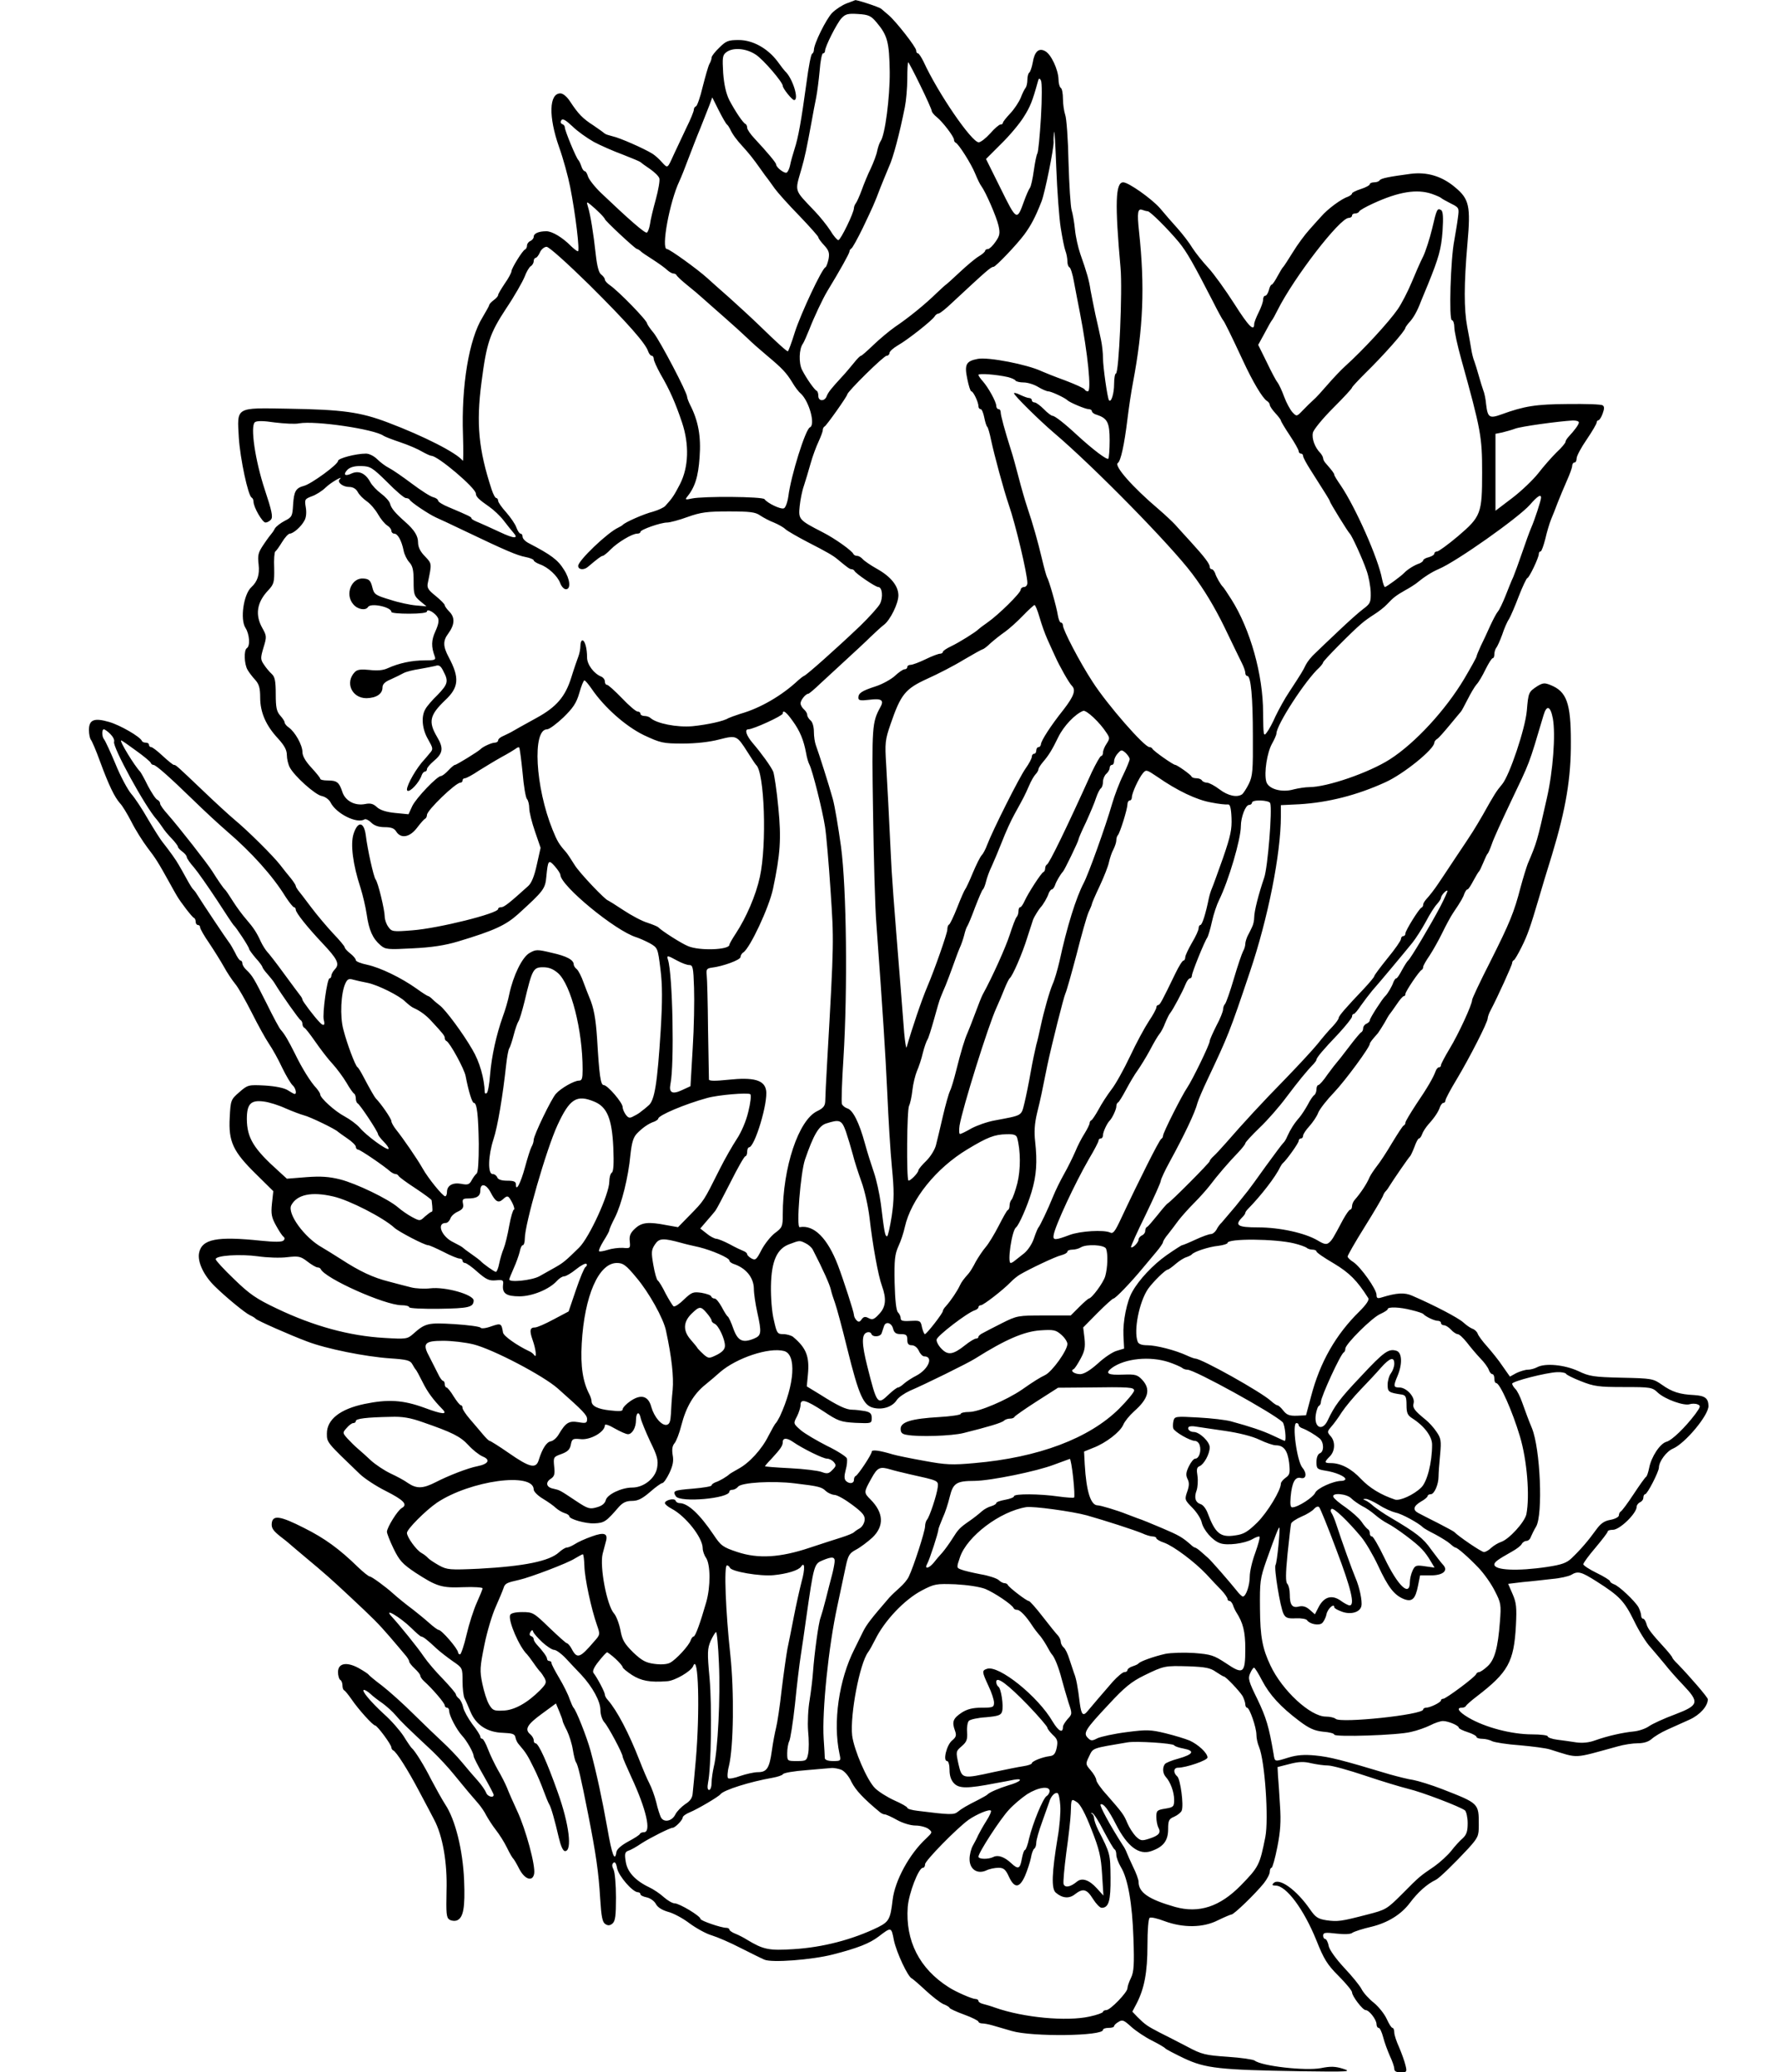 <?xml version="1.0" standalone="no"?>
<!DOCTYPE svg PUBLIC "-//W3C//DTD SVG 20010904//EN"
 "http://www.w3.org/TR/2001/REC-SVG-20010904/DTD/svg10.dtd">
<svg version="1.0" xmlns="http://www.w3.org/2000/svg"
 width="800pt" height="932pt" viewBox="0 0 800 932"
 preserveAspectRatio="xMidYMid meet">
<g transform="translate(0,932) scale(0.1,-0.1)"
fill="#000000" stroke="none">
<path d="M3808 9305 c-21 -8 -50 -27 -66 -43 -27 -28 -82 -139 -82 -167 0 -7
-4 -15 -8 -17 -5 -1 -16 -59 -25 -128 -24 -175 -37 -248 -54 -300 -8 -25 -17
-57 -20 -73 -3 -15 -10 -30 -15 -33 -10 -6 -48 23 -48 37 0 7 -40 55 -97 116
-18 19 -33 41 -33 48 0 7 -3 15 -7 17 -12 5 -47 58 -73 107 -15 30 -24 70 -28
123 -4 69 -3 80 14 93 30 23 90 18 133 -11 34 -22 121 -124 121 -140 0 -12 42
-64 51 -64 24 0 -7 100 -41 130 -3 3 -18 22 -33 43 -45 60 -112 97 -175 97
-47 0 -57 -4 -87 -34 -19 -18 -35 -38 -35 -45 0 -6 -4 -19 -10 -29 -5 -9 -18
-55 -30 -102 -11 -47 -25 -86 -30 -88 -6 -2 -10 -9 -10 -16 0 -7 -15 -44 -34
-82 -18 -38 -43 -91 -56 -119 -29 -64 -27 -63 -53 -35 -12 14 -31 31 -42 38
-38 24 -150 73 -180 79 -16 4 -32 9 -35 12 -3 3 -25 19 -50 36 -50 32 -69 52
-106 108 -14 22 -32 37 -44 37 -51 0 -54 -105 -6 -241 19 -53 41 -134 50 -180
24 -121 44 -289 35 -289 -5 0 -18 11 -31 23 -38 39 -85 67 -111 67 -35 0 -57
-10 -57 -25 0 -7 -7 -15 -15 -19 -8 -3 -15 -12 -15 -20 0 -8 -4 -16 -9 -18
-11 -4 -61 -85 -61 -98 0 -6 -13 -31 -30 -55 -16 -24 -30 -47 -30 -52 0 -5 -9
-15 -20 -23 -11 -8 -20 -18 -20 -22 0 -3 -14 -28 -30 -55 -61 -98 -96 -309
-88 -530 2 -68 2 -120 -1 -115 -27 35 -173 110 -337 172 -124 47 -203 58 -451
62 -236 4 -227 9 -219 -131 6 -94 42 -263 58 -269 4 -2 8 -10 8 -18 0 -25 40
-94 54 -94 7 0 19 6 25 14 9 11 3 40 -28 133 -44 133 -66 286 -45 304 9 7 37
7 90 -1 43 -5 91 -8 109 -4 73 13 339 -26 380 -56 6 -4 39 -17 75 -29 36 -12
80 -31 98 -42 18 -10 37 -19 42 -19 29 0 200 -145 200 -170 0 -14 14 -27 60
-59 19 -13 49 -41 65 -62 17 -22 36 -46 44 -55 25 -28 2 -27 -61 3 -35 16 -78
36 -95 43 -18 7 -33 15 -33 19 0 6 -10 11 -102 50 -27 11 -48 24 -48 30 0 5
-10 12 -22 15 -13 3 -56 31 -96 61 -40 30 -86 62 -102 70 -16 8 -40 26 -54 40
-14 14 -36 25 -50 25 -45 0 -126 -21 -126 -33 0 -16 -121 -104 -153 -112 -37
-10 -45 -24 -49 -85 -3 -51 -5 -56 -37 -72 -19 -10 -39 -25 -45 -35 -5 -10
-12 -20 -15 -23 -3 -3 -19 -24 -35 -48 -25 -37 -28 -48 -23 -91 5 -45 -5 -76
-32 -101 -36 -32 -52 -146 -27 -184 18 -28 22 -81 6 -91 -14 -9 -12 -71 3 -97
6 -11 22 -32 35 -46 17 -19 22 -37 22 -79 0 -67 26 -126 80 -184 29 -32 40
-52 40 -75 0 -17 6 -42 13 -55 21 -40 115 -124 144 -129 15 -3 32 -15 39 -28
25 -51 119 -98 153 -77 6 3 19 -3 31 -15 13 -13 33 -20 60 -20 29 0 43 -5 52
-20 21 -33 61 -26 94 18 15 20 32 39 36 40 4 2 8 10 8 17 0 21 129 145 150
145 6 0 10 5 10 10 0 6 5 10 11 10 6 0 34 15 62 34 29 18 75 46 102 61 28 15
56 32 63 37 7 6 14 9 17 6 2 -2 9 -53 15 -113 5 -60 14 -113 20 -119 5 -5 10
-24 10 -41 0 -17 12 -65 26 -105 l25 -73 -17 -76 c-11 -51 -24 -83 -39 -96
-83 -75 -108 -95 -121 -95 -8 0 -14 -3 -14 -8 0 -20 -268 -87 -386 -96 -88 -7
-93 -6 -108 16 -9 12 -16 33 -16 46 0 29 -30 154 -41 167 -9 12 -36 133 -44
198 -8 62 -36 66 -55 7 -15 -46 -3 -139 31 -242 10 -32 23 -86 28 -120 10 -71
27 -109 62 -139 22 -19 32 -20 144 -14 85 4 145 13 205 31 163 49 214 73 270
123 115 105 122 113 127 170 7 73 10 77 38 45 14 -16 25 -33 25 -39 3 -50 247
-251 341 -280 13 -4 40 -16 61 -27 36 -21 36 -21 48 -117 9 -72 9 -141 1 -276
-15 -236 -27 -315 -55 -337 -11 -10 -26 -22 -32 -26 -5 -5 -20 -15 -33 -21
-19 -11 -25 -10 -37 6 -7 10 -14 25 -14 34 0 20 -68 99 -85 99 -14 0 -20 40
-30 210 -6 90 -15 139 -35 185 -5 11 -16 41 -26 67 -9 26 -23 53 -30 59 -8 6
-14 16 -14 21 0 21 -31 38 -99 53 -66 16 -72 15 -100 -1 -33 -19 -73 -101 -91
-186 -5 -26 -18 -71 -29 -100 -29 -82 -50 -176 -57 -260 -3 -43 -10 -80 -15
-84 -5 -3 -9 -2 -9 3 -2 63 -23 138 -56 193 -42 73 -120 178 -146 198 -9 7
-24 19 -32 27 -8 8 -17 15 -20 15 -3 0 -27 15 -53 34 -69 49 -162 94 -221 107
-29 6 -52 15 -52 21 0 6 -11 19 -25 30 -14 11 -25 23 -25 28 0 4 -23 32 -51
61 -28 30 -73 83 -100 119 -27 36 -53 70 -59 77 -5 7 -10 15 -10 19 0 3 -10
19 -22 34 -13 15 -34 42 -48 60 -31 40 -142 151 -207 205 -26 22 -87 78 -136
125 -125 119 -126 120 -135 120 -4 0 -26 18 -50 40 -23 22 -47 40 -52 40 -6 0
-10 5 -10 10 0 6 -6 10 -14 10 -8 0 -16 3 -18 8 -8 19 -98 71 -147 85 -68 20
-91 10 -91 -36 0 -18 4 -37 8 -43 5 -5 24 -49 42 -99 39 -106 65 -160 90 -188
10 -10 33 -48 51 -83 18 -36 51 -88 72 -116 37 -48 49 -67 101 -161 11 -21 26
-46 31 -55 16 -28 69 -97 77 -100 5 -2 8 -10 8 -18 0 -8 5 -14 10 -14 6 0 10
-5 10 -11 0 -6 18 -38 41 -71 22 -33 52 -81 66 -106 14 -26 37 -60 50 -76 14
-16 47 -75 75 -130 28 -56 63 -119 78 -141 15 -22 42 -70 59 -107 18 -37 39
-72 47 -79 13 -11 20 -39 9 -39 -3 0 -17 8 -31 17 -16 10 -54 18 -102 21 -76
4 -78 3 -116 -30 -38 -33 -39 -36 -43 -114 -6 -108 15 -153 118 -254 l78 -77
-6 -55 c-5 -47 -2 -63 18 -99 13 -24 28 -47 34 -51 6 -5 6 -11 0 -17 -7 -7
-41 -7 -100 -1 -200 21 -268 8 -280 -56 -7 -40 21 -100 71 -149 50 -49 135
-119 158 -130 11 -5 23 -12 26 -16 7 -8 151 -72 231 -102 86 -33 260 -68 373
-76 75 -5 91 -9 100 -26 6 -11 13 -22 16 -25 3 -3 16 -27 30 -55 22 -45 48
-80 89 -122 26 -26 2 -25 -81 6 -96 35 -163 39 -269 17 -110 -23 -169 -70
-169 -133 0 -41 -1 -39 149 -183 20 -19 71 -53 115 -75 81 -41 101 -61 73 -77
-19 -10 -67 -88 -67 -107 0 -7 13 -41 30 -76 26 -53 39 -68 97 -107 97 -63
118 -70 217 -66 47 2 86 -1 86 -5 0 -5 -12 -34 -26 -65 -14 -31 -35 -96 -46
-144 -11 -48 -25 -88 -29 -88 -5 0 -9 4 -9 8 0 16 -74 102 -88 102 -4 0 -23
14 -42 31 -19 17 -51 43 -70 58 -35 26 -73 57 -94 76 -32 29 -95 75 -103 75
-5 0 -29 19 -54 43 -83 81 -149 129 -241 175 -108 55 -142 60 -146 21 -2 -21
6 -33 40 -60 24 -18 45 -36 48 -39 3 -3 32 -27 65 -55 83 -69 118 -100 198
-175 106 -99 128 -121 179 -180 26 -30 56 -66 67 -79 12 -13 21 -28 21 -33 0
-5 11 -19 25 -32 14 -13 25 -27 25 -32 0 -5 8 -17 17 -25 36 -32 93 -98 93
-109 0 -5 5 -10 10 -10 6 0 10 -7 10 -15 0 -21 34 -85 58 -111 21 -22 52 -77
52 -92 0 -5 20 -45 45 -88 25 -44 45 -82 45 -86 0 -16 -29 -7 -34 10 -4 10
-20 34 -37 53 -17 19 -50 57 -72 84 -23 28 -62 68 -86 90 -24 22 -82 78 -130
125 -47 47 -112 105 -143 129 -31 23 -58 46 -60 49 -2 4 -22 17 -45 30 -55 30
-93 22 -93 -18 0 -16 5 -32 10 -35 6 -3 10 -15 10 -25 0 -10 3 -20 8 -22 4 -2
18 -19 32 -39 31 -46 97 -119 107 -119 10 -1 73 -86 73 -99 0 -5 4 -11 8 -13
14 -5 67 -89 118 -186 27 -51 57 -107 66 -125 39 -73 60 -195 56 -321 -2 -101
-1 -120 13 -129 9 -6 24 -7 33 -4 30 12 38 57 33 182 -6 137 -40 273 -85 340
-14 22 -42 72 -62 110 -32 64 -74 132 -90 145 -3 3 -19 26 -35 52 -17 26 -56
71 -89 100 -60 55 -104 108 -89 108 5 0 18 -8 29 -18 10 -10 35 -29 54 -42 19
-14 46 -38 60 -55 24 -28 44 -48 166 -162 28 -27 71 -73 95 -103 25 -30 54
-66 66 -80 12 -14 31 -36 43 -50 12 -14 29 -38 37 -55 9 -16 28 -46 43 -65 15
-19 38 -55 50 -80 12 -25 25 -47 29 -50 3 -3 15 -23 26 -45 25 -48 60 -59 67
-22 7 36 -38 201 -76 282 -18 39 -39 86 -46 105 -8 19 -26 55 -41 80 -14 25
-34 66 -44 92 -10 27 -22 48 -26 48 -5 0 -9 4 -9 10 0 5 -16 31 -36 56 -19 26
-38 60 -41 75 -3 16 -12 34 -19 40 -8 6 -14 15 -14 19 0 5 -26 35 -57 68 -32
32 -71 78 -88 103 -26 39 -108 140 -142 177 -44 47 36 0 87 -50 21 -21 41 -38
44 -38 8 0 28 -15 68 -53 16 -15 50 -41 74 -58 44 -30 44 -30 44 -90 0 -32 4
-67 9 -77 5 -9 17 -37 27 -61 25 -59 75 -92 146 -94 43 -2 53 -5 56 -21 2 -11
9 -25 16 -32 31 -36 39 -49 65 -102 16 -31 36 -79 46 -107 10 -27 21 -54 25
-60 8 -12 25 -72 43 -150 9 -38 19 -60 28 -60 33 0 19 120 -33 265 -48 135
-86 220 -100 220 -5 0 -8 6 -8 14 0 7 -7 19 -15 26 -27 22 -15 44 51 92 l64
47 15 -36 c8 -19 15 -38 15 -42 0 -4 9 -24 20 -45 10 -21 22 -59 26 -85 4 -25
10 -50 14 -56 9 -12 22 -68 55 -235 35 -178 47 -260 54 -379 5 -81 10 -106 23
-114 12 -8 21 -7 32 2 13 11 16 35 16 118 0 57 -5 114 -11 125 -7 14 -8 23 -1
30 7 7 13 -1 17 -24 7 -35 70 -108 94 -108 6 0 11 -4 11 -9 0 -5 13 -11 28
-14 15 -3 34 -16 41 -29 8 -16 28 -28 55 -36 24 -6 67 -29 97 -52 30 -22 75
-47 100 -54 26 -8 84 -33 130 -57 46 -23 94 -47 106 -52 33 -15 214 -1 308 23
113 29 165 50 205 80 59 45 58 45 70 -17 12 -55 63 -165 81 -171 4 -2 32 -26
61 -53 29 -27 65 -55 80 -62 16 -6 28 -14 28 -17 0 -3 29 -17 65 -30 36 -13
65 -28 65 -32 0 -4 8 -8 17 -8 9 0 30 -4 47 -9 17 -5 56 -16 86 -25 92 -27
410 -23 410 5 0 5 11 9 25 9 14 0 25 3 25 8 0 4 9 13 20 19 17 11 24 8 57 -22
21 -19 63 -47 93 -62 30 -15 57 -31 60 -35 3 -4 41 -24 85 -45 96 -45 158 -52
525 -58 215 -3 231 -2 190 11 -35 11 -56 12 -100 3 -70 -13 -266 9 -298 34 -7
5 -61 13 -121 17 -100 7 -116 10 -183 46 -40 21 -95 49 -123 63 -56 29 -66 36
-100 70 l-23 24 20 38 c34 67 48 139 48 261 0 68 4 119 10 123 6 4 36 -3 67
-15 84 -31 174 -30 240 4 29 14 57 26 61 26 11 0 107 93 145 140 15 19 27 42
27 52 0 10 4 18 8 18 4 0 16 42 26 93 14 71 17 115 12 187 -3 52 -7 112 -9
134 l-2 39 55 14 c42 11 65 11 97 3 23 -5 57 -10 75 -10 18 0 94 -21 168 -46
74 -25 161 -51 193 -59 60 -14 233 -80 255 -97 6 -6 12 -32 12 -57 0 -37 -5
-52 -22 -68 -13 -11 -36 -36 -52 -57 -16 -20 -50 -51 -75 -69 -66 -45 -67 -45
-145 -124 -69 -69 -74 -72 -156 -93 -119 -31 -134 -33 -185 -26 -38 6 -49 13
-74 49 -60 87 -138 144 -164 118 -8 -8 -6 -11 9 -11 48 0 127 -106 184 -247
33 -83 48 -108 99 -159 34 -34 61 -67 61 -74 0 -17 48 -80 61 -80 16 0 48 -42
49 -62 0 -10 4 -18 10 -18 5 0 14 -19 20 -42 6 -24 20 -61 30 -84 11 -23 20
-49 20 -58 0 -11 9 -16 29 -16 27 0 29 2 21 33 -4 17 -17 53 -28 79 -12 26
-22 56 -22 67 0 12 -4 21 -8 21 -5 0 -16 18 -26 40 -10 22 -36 55 -58 73 -22
17 -47 45 -55 61 -8 16 -43 59 -78 96 -37 40 -66 80 -70 98 -3 18 -11 32 -16
32 -5 0 -9 7 -9 15 0 14 10 15 60 9 36 -4 65 -3 72 4 7 5 46 18 86 27 73 18
133 55 172 107 36 48 77 85 117 104 15 7 82 72 146 141 44 49 47 56 47 105 0
99 1 97 -165 162 -49 19 -108 37 -130 41 -22 3 -69 15 -105 25 -219 66 -272
79 -335 85 -50 5 -84 2 -120 -9 -65 -20 -62 -21 -68 17 -21 123 -33 162 -72
244 -40 81 -44 95 -33 118 6 14 14 25 17 25 4 0 20 -26 36 -57 34 -65 83 -119
168 -183 45 -34 69 -44 107 -48 28 -2 50 -8 50 -13 0 -12 288 -3 345 12 28 6
67 20 87 30 21 11 46 19 57 19 23 0 71 -20 71 -30 0 -4 18 -13 40 -20 22 -7
40 -17 40 -22 0 -4 12 -8 26 -8 14 0 34 -5 45 -11 11 -5 66 -14 123 -18 57 -5
119 -13 137 -19 132 -41 99 -42 304 14 27 8 68 14 90 14 27 0 48 7 62 19 12
11 43 30 70 42 26 12 71 32 100 45 47 21 83 61 83 92 0 8 -77 98 -137 160 -13
12 -23 25 -23 28 0 2 -13 19 -29 37 -66 72 -82 93 -87 114 -4 13 -10 23 -15
23 -5 0 -9 7 -9 15 0 8 -6 25 -12 37 -17 29 -88 96 -110 103 -10 4 -18 10 -18
14 0 4 -27 21 -60 37 -33 16 -60 34 -60 39 0 6 25 40 55 75 30 36 55 68 55 73
0 4 10 7 23 7 31 0 107 74 107 104 0 7 7 16 15 20 8 3 15 12 15 21 0 8 4 15 8
15 10 0 62 102 62 120 0 27 34 73 63 85 54 23 160 149 160 192 -1 35 -16 46
-65 49 -64 3 -99 14 -144 46 -40 28 -45 29 -181 32 -127 3 -146 6 -196 30 -61
28 -148 37 -185 17 -11 -6 -30 -11 -42 -11 -11 0 -34 -7 -51 -15 l-29 -16 -33
47 c-17 26 -49 65 -69 88 -21 23 -40 49 -43 58 -3 9 -14 19 -23 22 -9 3 -28
16 -42 29 -22 20 -128 76 -230 120 -34 15 -69 13 -137 -8 -19 -6 -23 -3 -23
12 0 25 -71 125 -104 147 -15 9 -26 21 -26 25 0 5 34 65 76 132 42 67 78 129
82 138 3 9 8 18 11 21 3 3 11 12 16 21 23 37 90 134 96 139 3 3 12 22 20 43 7
20 16 37 20 37 4 0 10 8 14 19 3 10 16 30 28 44 29 32 46 58 53 80 4 9 10 17
15 17 5 0 9 5 9 11 0 6 22 48 50 94 57 95 140 257 140 275 0 6 6 24 14 38 32
61 96 202 96 211 0 5 3 11 8 13 4 2 19 28 34 58 27 54 39 88 78 220 10 36 37
124 59 195 63 208 86 347 85 510 0 173 -19 225 -91 254 -27 11 -35 10 -60 -5
-39 -26 -40 -27 -47 -110 -7 -81 -78 -292 -111 -331 -26 -31 -35 -45 -87 -138
-38 -65 -41 -71 -123 -193 -38 -58 -74 -111 -80 -120 -14 -21 -37 -51 -52 -67
-7 -8 -13 -18 -13 -23 0 -6 -3 -12 -8 -14 -11 -5 -72 -103 -72 -116 0 -7 -4
-12 -10 -12 -5 0 -10 -6 -10 -13 0 -7 -27 -46 -60 -86 -33 -41 -60 -77 -60
-81 0 -4 -21 -29 -47 -57 -81 -85 -113 -122 -113 -131 0 -5 -12 -22 -27 -38
-16 -16 -46 -51 -68 -79 -22 -27 -87 -97 -145 -157 -102 -104 -186 -195 -266
-287 -22 -25 -47 -52 -56 -60 -10 -9 -18 -19 -18 -23 0 -7 -176 -184 -189
-190 -4 -2 -24 -25 -46 -53 -22 -27 -43 -52 -47 -53 -5 -2 -8 -10 -8 -18 0 -8
-7 -17 -15 -20 -8 -4 -15 -12 -15 -19 0 -13 -28 -41 -34 -34 -2 2 27 67 65
144 37 77 69 147 69 155 1 8 19 47 40 85 65 119 114 221 125 265 4 14 24 61
45 105 93 197 100 214 191 485 81 240 139 530 139 700 l0 49 83 4 c131 8 260
41 387 99 82 37 220 149 220 178 0 5 6 13 13 17 7 4 32 33 57 63 25 30 47 57
50 60 3 3 16 28 30 55 14 28 32 58 40 67 9 9 27 40 40 67 14 28 28 51 33 51 4
0 7 8 7 18 0 10 4 22 8 28 5 5 17 32 27 59 9 28 23 60 31 71 7 12 27 58 44
103 17 44 35 81 38 81 8 0 52 92 52 109 0 6 3 11 8 11 4 0 13 25 21 56 7 31
19 71 26 88 7 17 21 51 30 76 10 25 28 69 41 98 13 29 24 59 24 67 0 8 5 15
10 15 6 0 10 8 10 19 0 10 20 48 45 84 25 37 45 71 45 77 0 5 4 10 8 10 4 0
13 13 19 30 8 22 8 32 0 37 -7 5 -77 7 -157 6 -143 -1 -195 -9 -299 -47 -53
-19 -61 -14 -68 45 -2 24 -8 53 -13 64 -4 11 -13 40 -20 65 -7 25 -16 54 -20
65 -5 11 -11 36 -14 55 -3 19 -11 64 -18 100 -15 80 -15 191 1 375 15 169 8
200 -56 253 -59 50 -127 70 -201 60 -98 -13 -132 -20 -138 -29 -3 -5 -14 -9
-25 -9 -10 0 -19 -4 -19 -8 0 -5 -18 -15 -40 -22 -22 -7 -40 -16 -40 -20 0 -4
-8 -10 -17 -14 -31 -10 -93 -56 -122 -90 -9 -10 -33 -36 -53 -59 -20 -22 -54
-68 -74 -101 -21 -34 -40 -63 -43 -66 -4 -3 -15 -22 -26 -42 -11 -21 -23 -38
-26 -38 -4 0 -10 -11 -13 -25 -4 -14 -11 -25 -16 -25 -6 0 -10 -8 -10 -18 0
-10 -9 -35 -20 -57 -11 -22 -20 -45 -20 -52 0 -36 -25 -11 -89 90 -39 61 -92
135 -117 162 -26 28 -58 68 -72 90 -13 22 -43 61 -66 87 -23 25 -59 67 -80 92
-37 42 -141 116 -165 116 -35 0 -38 -94 -12 -385 9 -100 -7 -475 -21 -475 -4
0 -8 -21 -8 -47 0 -43 -13 -85 -23 -73 -7 9 -27 151 -27 190 0 22 -4 59 -9 82
-5 24 -16 75 -25 113 -8 39 -18 88 -22 110 -6 43 -17 81 -46 163 -10 29 -21
78 -24 110 -3 31 -10 71 -15 87 -5 17 -11 114 -14 216 -2 103 -9 198 -15 213
-5 15 -10 47 -10 71 0 24 -4 47 -10 50 -5 3 -10 21 -10 38 -1 43 -33 113 -60
127 -29 16 -48 -2 -56 -52 -4 -21 -11 -41 -15 -44 -5 -3 -9 -18 -9 -33 0 -15
-4 -31 -8 -36 -5 -6 -15 -26 -22 -45 -8 -19 -29 -51 -47 -70 -18 -19 -33 -38
-33 -42 0 -5 -5 -8 -11 -8 -6 0 -27 -18 -46 -40 -20 -22 -43 -40 -52 -40 -32
1 -183 221 -248 363 -10 20 -21 37 -25 37 -5 0 -8 6 -8 13 0 15 -92 132 -124
159 -12 10 -27 23 -34 29 -10 8 -117 43 -117 38 0 0 -17 -7 -37 -14z m134 -86
c49 -58 57 -89 59 -222 1 -115 -21 -284 -41 -312 -4 -5 -11 -24 -15 -42 -3
-18 -17 -54 -29 -80 -13 -26 -31 -70 -41 -98 -10 -27 -22 -54 -27 -60 -4 -5
-8 -15 -8 -21 0 -21 -60 -144 -70 -144 -5 0 -22 19 -36 43 -15 23 -46 62 -70
87 -95 100 -90 85 -60 190 15 52 23 89 47 220 5 30 14 75 19 100 5 25 12 80
16 123 3 42 10 77 15 77 5 0 9 5 9 11 0 19 53 124 74 147 18 19 29 22 75 19
47 -3 58 -8 83 -38z m197 -284 c28 -57 51 -109 51 -114 0 -5 10 -18 23 -28 27
-22 77 -88 77 -101 0 -6 3 -12 8 -14 13 -6 68 -92 87 -138 10 -25 23 -51 28
-57 20 -27 68 -138 77 -177 8 -35 6 -46 -13 -73 -12 -18 -28 -33 -34 -33 -7 0
-13 -4 -13 -8 0 -4 -12 -15 -27 -24 -16 -9 -55 -42 -87 -72 -33 -31 -61 -56
-62 -56 -1 0 -20 -17 -41 -37 -52 -51 -127 -112 -188 -153 -27 -19 -71 -56
-98 -82 -27 -26 -52 -48 -55 -48 -4 0 -18 -14 -32 -32 -14 -17 -38 -46 -55
-64 -46 -50 -61 -68 -68 -87 -9 -23 -37 -22 -37 2 0 11 -3 21 -7 23 -10 4 -46
55 -66 94 -16 31 -14 96 4 119 4 6 17 35 29 65 20 52 60 137 80 170 59 97 100
171 100 179 0 5 4 11 8 13 5 2 28 44 52 93 47 99 51 107 79 181 11 28 29 71
39 95 19 41 47 147 71 267 6 30 11 87 11 128 0 41 2 74 4 74 2 0 27 -47 55
-105z m542 -143 c-5 -83 -12 -155 -16 -162 -4 -6 -11 -41 -16 -77 -5 -37 -13
-71 -17 -77 -5 -6 -17 -33 -27 -61 -32 -89 -33 -89 -105 57 l-66 133 68 68
c38 37 83 91 101 120 30 47 40 73 63 156 5 20 8 22 15 9 5 -9 5 -80 0 -166z
m-1412 -32 c4 -3 10 -12 14 -20 10 -23 30 -50 57 -79 29 -32 46 -53 80 -101
13 -19 28 -39 33 -45 4 -5 18 -25 31 -43 13 -18 62 -73 110 -122 47 -49 86
-93 86 -97 0 -5 12 -21 26 -36 21 -23 25 -34 20 -62 -4 -18 -10 -35 -14 -37
-16 -6 -110 -207 -137 -290 -15 -49 -30 -88 -32 -88 -6 0 -51 41 -127 115 -34
33 -95 89 -135 125 -41 36 -86 76 -100 89 -44 40 -170 131 -182 131 -27 0 12
212 56 305 8 17 26 62 40 100 15 39 39 102 55 140 15 39 34 85 41 104 l12 33
29 -58 c16 -32 33 -61 37 -64z m-599 -78 c30 -16 89 -42 130 -57 41 -16 77
-31 80 -34 3 -3 22 -17 43 -31 20 -14 39 -32 42 -42 3 -9 -4 -51 -16 -95 -12
-43 -24 -93 -26 -111 -3 -18 -9 -35 -14 -38 -8 -5 -81 59 -207 179 -29 28 -55
62 -58 74 -4 13 -10 23 -14 23 -5 0 -12 10 -16 23 -4 12 -10 24 -13 27 -9 7
-61 132 -61 147 0 6 -5 13 -12 15 -7 3 -8 10 -4 17 6 9 19 2 50 -27 22 -22 66
-53 96 -70z m2100 -387 c7 -44 16 -90 21 -103 5 -13 9 -34 9 -47 0 -13 4 -25
9 -27 5 -1 15 -32 21 -68 7 -36 18 -96 26 -135 36 -186 53 -355 36 -355 -6 0
-12 4 -14 8 -1 5 -41 23 -88 41 -47 17 -94 36 -105 41 -65 31 -240 65 -288 56
-53 -10 -61 -25 -47 -91 6 -30 14 -55 18 -55 9 0 32 -49 32 -67 0 -7 4 -13 10
-13 5 0 12 -17 16 -37 4 -21 10 -40 14 -43 3 -3 11 -30 17 -60 14 -66 57 -225
79 -289 31 -89 84 -313 84 -353 0 -10 -7 -18 -15 -18 -8 0 -15 -6 -15 -12 0
-15 -101 -114 -150 -148 -19 -13 -37 -27 -40 -30 -11 -12 -88 -60 -122 -76
-21 -10 -38 -21 -38 -26 0 -4 -6 -8 -13 -8 -7 0 -37 -11 -65 -25 -29 -14 -59
-25 -67 -25 -8 0 -15 -4 -15 -10 0 -5 -5 -10 -12 -10 -7 0 -26 -13 -43 -29
-16 -15 -55 -37 -85 -47 -65 -21 -80 -31 -80 -52 0 -12 9 -14 50 -9 55 7 67
-2 48 -35 -36 -66 -38 -86 -32 -468 3 -206 9 -433 15 -505 30 -414 40 -571 49
-760 5 -115 14 -267 21 -336 10 -103 10 -143 -1 -218 -8 -50 -17 -91 -21 -91
-9 0 -12 16 -28 147 -6 45 -20 108 -31 140 -11 32 -30 91 -41 132 -25 91 -53
148 -78 156 -10 3 -22 12 -25 20 -3 8 0 101 7 207 19 309 14 761 -11 950 -12
86 -28 183 -37 215 -18 65 -63 206 -76 241 -5 13 -9 40 -9 61 0 22 -6 44 -15
51 -8 7 -15 18 -15 25 0 7 -7 18 -15 25 -8 7 -15 19 -15 27 0 14 23 43 35 43
3 0 27 20 53 45 26 24 78 72 116 107 38 35 88 81 110 103 23 22 50 47 61 55
28 21 65 96 65 132 0 42 -33 84 -95 119 -29 16 -59 37 -65 44 -7 8 -18 15 -25
15 -8 0 -15 4 -17 8 -6 15 -83 70 -138 98 -107 55 -110 58 -104 117 3 29 11
70 19 92 7 22 21 67 30 100 9 33 26 78 36 99 10 22 19 45 19 52 0 7 4 14 8 16
8 3 102 136 102 144 0 12 164 174 177 174 7 0 13 6 13 13 0 6 17 22 38 34 44
25 153 111 165 130 4 7 12 13 18 13 5 0 32 21 60 48 157 146 175 162 187 162
10 1 102 97 138 145 30 41 50 78 78 150 15 39 55 237 54 266 -1 8 0 28 2 44 2
17 6 -55 10 -160 4 -104 13 -226 20 -270z m1669 153 c20 -7 38 -15 41 -18 3
-3 22 -14 44 -25 38 -19 38 -20 32 -65 -3 -25 -11 -70 -16 -100 -17 -83 -25
-360 -11 -360 6 0 11 -15 11 -32 0 -18 14 -82 31 -143 89 -320 94 -349 94
-510 0 -184 -5 -198 -108 -286 -45 -38 -88 -69 -94 -69 -7 0 -13 -4 -13 -10 0
-5 -11 -12 -25 -16 -14 -3 -25 -10 -25 -14 0 -4 -8 -10 -17 -14 -22 -7 -54
-27 -68 -42 -14 -15 -81 -64 -87 -64 -3 0 -9 16 -13 36 -17 92 -119 322 -186
421 -16 23 -29 44 -29 48 0 6 -10 19 -37 50 -7 7 -13 18 -13 24 0 5 -6 16 -12
23 -26 26 -40 67 -34 92 3 14 44 64 91 111 47 47 85 88 85 92 0 3 26 31 58 63
84 82 182 193 182 206 0 2 8 14 18 25 18 19 36 51 52 94 5 11 18 45 31 75 49
121 60 159 66 241 4 62 2 88 -6 94 -18 10 -20 6 -41 -84 -11 -45 -29 -101 -40
-124 -12 -23 -35 -76 -52 -117 -17 -41 -45 -95 -62 -120 -40 -58 -156 -184
-236 -256 -19 -17 -55 -55 -80 -84 -25 -29 -53 -60 -64 -69 -10 -9 -31 -29
-47 -46 -28 -29 -28 -29 -47 -9 -10 11 -27 42 -37 69 -10 28 -24 57 -30 65 -7
8 -29 50 -49 92 l-38 77 29 53 c15 29 30 55 33 58 3 3 14 23 25 45 73 146 280
415 320 415 8 0 15 5 15 10 0 6 6 10 14 10 8 0 16 4 18 9 2 5 30 21 63 36 115
53 197 66 264 43z m-3742 -86 c13 -13 23 -25 23 -27 0 -7 132 -130 143 -134 7
-2 14 -7 17 -10 3 -4 28 -21 55 -38 28 -18 57 -39 66 -48 9 -8 21 -15 27 -15
5 0 12 -3 14 -7 2 -5 23 -25 48 -45 25 -20 57 -47 71 -60 14 -13 57 -50 94
-83 38 -33 85 -76 105 -95 19 -19 60 -55 90 -80 67 -56 86 -76 113 -120 11
-19 28 -42 38 -50 38 -35 67 -141 41 -152 -20 -9 -85 -216 -97 -311 -4 -27
-13 -51 -20 -53 -14 -6 -74 23 -87 41 -8 12 -276 14 -327 3 -26 -6 -31 -5 -23
5 37 45 52 92 58 181 7 94 -6 164 -43 236 -7 14 -13 30 -13 35 0 20 -121 250
-150 287 -17 20 -30 40 -30 43 0 14 -130 147 -167 172 -13 9 -23 20 -23 26 0
5 -7 15 -16 22 -11 7 -19 37 -25 91 -10 93 -24 179 -35 214 -7 23 -6 24 11 10
10 -8 29 -25 42 -38z m2464 8 c11 0 92 -81 141 -140 35 -43 64 -94 152 -265
22 -44 43 -82 46 -85 6 -6 36 -67 90 -183 43 -93 87 -167 107 -180 7 -4 13
-12 13 -18 0 -5 11 -22 25 -37 14 -15 25 -30 25 -33 0 -4 18 -34 40 -67 22
-33 40 -65 40 -71 0 -6 5 -11 10 -11 6 0 10 -5 10 -11 0 -6 15 -34 33 -62 70
-110 87 -137 87 -141 0 -6 82 -139 90 -146 10 -10 58 -115 75 -165 10 -27 18
-72 19 -99 1 -45 -2 -51 -34 -75 -19 -14 -68 -58 -110 -98 -41 -39 -89 -84
-105 -100 -17 -15 -36 -39 -43 -53 -13 -27 -19 -37 -74 -121 -21 -31 -48 -81
-62 -110 -13 -30 -31 -63 -40 -74 -14 -19 -15 -12 -16 90 0 171 -58 376 -143
510 -17 27 -34 52 -37 55 -10 9 -31 45 -36 63 -4 9 -10 17 -15 17 -5 0 -9 5
-9 11 0 13 -23 44 -87 114 -27 29 -57 63 -69 76 -12 13 -45 44 -74 69 -118
100 -202 196 -183 208 13 9 29 82 43 197 6 50 17 124 25 165 46 244 54 430 27
680 -9 84 -6 104 15 96 8 -3 19 -6 24 -6z m-2510 -332 c171 -170 253 -263 264
-299 4 -11 11 -19 16 -19 5 0 9 -7 9 -15 0 -7 14 -38 30 -67 42 -72 67 -129
97 -218 33 -99 30 -200 -9 -277 -26 -50 -34 -63 -66 -98 -7 -8 -32 -19 -55
-26 -41 -10 -127 -48 -137 -60 -3 -3 -12 -8 -20 -12 -48 -22 -180 -148 -180
-172 0 -17 25 -20 43 -5 45 38 61 50 67 50 4 0 21 13 36 29 33 33 97 71 119
71 8 0 15 3 15 8 0 10 91 42 120 42 12 0 54 11 92 25 59 21 87 25 185 25 95 0
120 -3 141 -18 15 -10 43 -25 62 -32 19 -8 43 -21 52 -30 9 -8 54 -34 100 -58
88 -45 115 -61 134 -77 42 -35 55 -45 63 -45 5 0 11 -3 13 -7 5 -12 95 -73
107 -73 19 0 23 -47 8 -76 -9 -16 -49 -60 -89 -99 -108 -103 -239 -219 -251
-224 -5 -2 -17 -11 -27 -20 -72 -68 -171 -126 -260 -151 -25 -8 -49 -17 -55
-20 -20 -13 -92 -29 -161 -36 -70 -6 -161 12 -189 37 -5 5 -17 9 -27 9 -10 0
-18 5 -18 10 0 6 -6 10 -13 10 -7 0 -39 27 -70 60 -32 33 -62 60 -67 60 -6 0
-10 7 -10 15 0 9 -7 18 -16 22 -33 13 -64 54 -64 86 0 42 -10 77 -21 77 -5 0
-9 -11 -9 -25 0 -13 -4 -34 -9 -47 -5 -13 -20 -56 -32 -95 -27 -86 -66 -132
-155 -181 -75 -41 -90 -50 -111 -62 -10 -6 -28 -14 -40 -20 -13 -5 -23 -14
-23 -20 0 -5 -7 -10 -15 -10 -14 0 -54 -18 -65 -30 -10 -10 -107 -70 -114 -70
-4 0 -17 -11 -30 -25 -13 -14 -28 -25 -33 -25 -17 0 -111 -98 -129 -135 l-17
-37 -61 6 c-40 4 -67 13 -81 26 -16 15 -29 19 -53 14 -46 -9 -90 14 -103 56
-14 42 -24 50 -66 50 -18 0 -33 3 -33 8 0 4 -18 26 -40 50 -26 28 -40 52 -40
70 0 31 -33 90 -61 110 -11 7 -19 18 -19 23 0 5 -9 19 -20 31 -16 18 -20 36
-20 96 0 60 -4 78 -18 91 -10 9 -26 28 -35 42 -16 23 -16 30 -2 77 15 48 14
53 -5 87 -34 60 -25 116 26 170 26 28 28 36 27 100 -2 38 1 72 5 75 5 3 18 22
31 43 12 20 28 37 34 37 17 1 52 32 66 59 8 13 10 37 6 60 -6 35 -4 37 27 49
18 6 47 24 63 40 25 24 84 57 62 36 -12 -13 15 -34 43 -34 17 0 31 -8 39 -23
6 -12 25 -31 41 -42 16 -11 38 -37 50 -58 12 -21 30 -43 41 -50 10 -6 19 -17
19 -24 0 -7 6 -13 13 -13 16 0 33 -32 42 -76 3 -17 15 -41 25 -52 16 -17 20
-36 20 -86 0 -59 2 -66 29 -89 l29 -24 -46 4 c-26 2 -79 13 -118 26 -67 20
-72 24 -80 57 -7 28 -14 36 -37 38 -56 7 -88 -71 -48 -116 19 -23 55 -29 66
-12 12 20 105 0 105 -22 0 -5 36 -8 80 -8 48 0 80 4 80 10 0 15 37 -6 49 -28
6 -12 3 -30 -11 -61 -19 -41 -19 -70 -3 -113 6 -16 0 -18 -46 -18 -57 0 -114
-12 -165 -35 -21 -10 -48 -12 -82 -8 -38 4 -55 2 -66 -9 -46 -47 -14 -118 52
-118 44 1 72 19 72 48 0 15 11 26 38 37 20 9 46 22 57 28 11 6 43 14 70 18 28
5 60 11 72 14 17 6 25 1 37 -24 24 -45 20 -58 -26 -106 -24 -23 -49 -52 -55
-64 -20 -33 -15 -90 12 -136 23 -41 24 -44 7 -63 -9 -11 -25 -30 -36 -42 -38
-47 -75 -119 -64 -126 12 -8 54 38 64 69 3 9 10 17 15 17 5 0 9 5 9 11 0 6 13
21 29 35 43 36 47 58 17 109 -41 69 -34 99 36 166 62 58 65 101 16 193 -26 49
-27 74 -2 107 29 40 31 72 4 99 -11 11 -20 24 -20 28 0 5 -18 23 -41 42 -34
27 -40 37 -35 59 18 88 19 85 -13 119 -21 21 -31 42 -31 62 0 30 -16 56 -59
94 -43 38 -62 60 -67 81 -3 11 -21 31 -40 45 -19 14 -41 37 -49 52 -21 39 -51
53 -83 39 -31 -15 -41 -6 -19 17 12 11 32 17 62 16 40 -1 49 -6 116 -72 39
-40 77 -72 84 -72 7 0 15 -3 17 -7 4 -11 87 -66 118 -80 14 -6 72 -33 130 -61
186 -89 236 -110 273 -117 21 -4 37 -11 37 -15 0 -4 12 -12 28 -18 37 -13 79
-52 91 -84 6 -16 17 -28 26 -28 23 0 19 45 -9 88 -27 44 -58 67 -158 119 -16
8 -28 21 -28 29 0 8 -4 14 -9 14 -5 0 -13 12 -19 28 -5 15 -26 45 -45 67 -20
22 -37 46 -37 53 0 6 -4 12 -8 12 -5 0 -14 17 -21 38 -59 180 -70 297 -46 481
23 179 37 221 112 335 37 55 73 119 82 141 8 22 21 44 28 48 7 4 13 15 13 22
0 8 4 15 8 15 5 0 14 11 20 25 6 14 20 25 30 25 11 0 92 -73 193 -172z m1882
-414 c15 -4 30 -10 33 -15 3 -5 20 -9 37 -9 18 0 47 -9 65 -20 18 -11 39 -20
46 -20 13 0 75 -29 86 -40 10 -10 81 -40 95 -40 8 0 15 -4 15 -9 0 -5 9 -13
21 -16 49 -16 59 -35 59 -116 0 -41 -3 -78 -6 -82 -7 -6 -68 40 -139 105 -59
55 -102 88 -112 88 -5 0 -23 13 -39 30 -16 16 -35 30 -41 30 -7 0 -13 5 -13
10 0 6 -6 10 -12 10 -7 0 -25 7 -40 14 -16 8 -28 11 -28 7 0 -9 112 -120 180
-178 180 -153 524 -504 621 -633 53 -70 101 -150 145 -240 36 -74 71 -148 79
-163 8 -16 15 -35 15 -43 0 -8 4 -14 9 -14 16 0 25 -94 25 -270 1 -154 -1
-180 -18 -215 -11 -22 -25 -43 -30 -47 -23 -16 -64 -7 -102 22 -21 16 -47 30
-56 30 -9 0 -20 5 -23 10 -3 6 -15 10 -25 10 -10 0 -20 3 -22 8 -4 9 -65 52
-73 52 -9 0 -99 63 -103 73 -2 4 -8 7 -13 7 -23 0 -190 191 -256 294 -57 87
-133 233 -133 253 0 7 -4 13 -9 13 -5 0 -11 15 -14 33 -6 39 -40 158 -49 172
-3 6 -13 42 -22 80 -19 80 -40 155 -67 235 -10 30 -27 89 -38 132 -11 42 -26
98 -35 125 -28 88 -46 155 -46 169 0 8 -4 14 -10 14 -5 0 -10 7 -10 15 0 18
-36 83 -61 111 -10 11 -19 24 -19 28 0 8 80 2 133 -10z m2567 -204 c0 -9 -19
-35 -47 -65 -7 -8 -13 -17 -13 -22 0 -5 -18 -27 -41 -48 -22 -22 -59 -64 -82
-94 -23 -29 -75 -79 -117 -111 l-75 -57 0 173 0 173 30 6 c16 4 42 11 58 17
25 10 192 33 260 37 15 0 27 -3 27 -9z m-170 -338 c0 -12 -29 -101 -45 -137
-7 -16 -25 -66 -40 -110 -15 -44 -33 -93 -40 -110 -8 -16 -23 -55 -35 -85 -12
-30 -27 -62 -34 -70 -7 -8 -22 -37 -35 -65 -12 -27 -31 -68 -42 -90 -10 -22
-19 -43 -19 -47 0 -4 -25 -49 -55 -100 -84 -141 -221 -290 -335 -363 -94 -60
-282 -125 -363 -125 -17 0 -49 -5 -69 -10 -55 -16 -116 2 -124 36 -10 40 4
130 26 169 11 20 20 40 20 46 0 39 131 241 193 297 9 9 17 20 17 23 0 7 127
136 172 174 12 11 39 30 58 42 19 12 45 32 57 45 29 31 41 40 83 64 19 10 40
24 47 29 39 32 71 52 103 66 79 33 359 231 410 289 34 39 50 49 50 32z m-2255
-539 c9 -32 25 -76 35 -98 10 -22 25 -56 34 -75 21 -47 63 -121 76 -134 19
-19 10 -46 -37 -107 -59 -74 -101 -140 -102 -156 -1 -7 -5 -13 -11 -13 -5 0
-10 -7 -10 -15 0 -8 -4 -15 -10 -15 -5 0 -10 -6 -10 -13 0 -8 -13 -32 -28 -53
-28 -39 -148 -278 -173 -344 -7 -19 -18 -40 -25 -47 -6 -6 -24 -42 -40 -80
-15 -37 -31 -70 -34 -73 -3 -3 -19 -39 -35 -80 -16 -41 -33 -76 -37 -78 -5 -2
-8 -12 -8 -23 0 -16 -57 -179 -89 -254 -27 -63 -70 -191 -94 -275 -2 -8 -7 21
-11 65 -3 44 -11 136 -16 205 -32 399 -40 497 -45 615 -8 174 -13 259 -20 386
-6 97 -5 111 20 183 46 134 66 158 164 203 47 21 121 59 165 86 44 26 82 47
85 47 3 0 20 12 36 28 17 15 46 38 65 51 18 13 54 45 79 71 25 26 49 48 53 49
4 0 14 -25 23 -56z m-2015 -320 c57 -84 153 -169 235 -209 75 -35 86 -38 175
-38 59 0 121 7 163 18 79 20 80 20 129 -57 18 -29 35 -54 38 -57 38 -32 49
-359 17 -504 -18 -83 -61 -182 -108 -254 -16 -24 -29 -47 -29 -51 0 -23 -135
-28 -186 -6 -30 12 -119 69 -134 85 -3 3 -24 12 -48 20 -24 7 -73 33 -109 57
-36 24 -67 43 -68 43 -11 0 -130 125 -151 160 -15 24 -32 50 -38 57 -32 36
-40 49 -61 101 -78 192 -92 452 -25 452 10 0 42 24 73 53 44 43 59 65 72 110
9 32 19 57 23 57 4 0 18 -17 32 -37z m4323 -134 c13 -72 1 -236 -27 -359 -44
-195 -44 -196 -86 -295 -6 -16 -21 -64 -32 -105 -29 -112 -48 -159 -137 -336
-45 -88 -81 -165 -81 -171 0 -21 -62 -155 -101 -219 -21 -35 -39 -69 -39 -74
0 -6 -4 -10 -9 -10 -5 0 -12 -8 -15 -17 -11 -30 -37 -75 -88 -150 -26 -40 -48
-76 -48 -82 0 -5 -3 -11 -8 -13 -4 -1 -27 -37 -52 -78 -24 -41 -55 -88 -68
-104 -13 -17 -28 -39 -33 -50 -13 -31 -40 -71 -66 -101 -7 -7 -13 -21 -13 -29
0 -9 -4 -16 -8 -16 -5 0 -19 -21 -33 -46 -45 -85 -49 -91 -63 -103 -11 -9 -22
-7 -50 10 -57 34 -171 59 -268 59 -92 0 -107 9 -73 44 8 8 15 17 15 21 0 4 6
12 13 19 56 57 123 143 143 186 4 8 10 17 14 20 16 14 70 89 70 99 0 6 5 11
10 11 6 0 10 6 10 13 0 6 13 26 28 42 15 17 34 44 40 61 7 17 40 59 72 92 50
53 160 202 160 218 0 4 8 16 36 47 5 7 19 28 30 47 10 19 21 37 24 40 3 3 16
22 30 42 14 21 28 38 33 38 4 0 7 4 7 10 0 11 62 103 73 108 4 2 7 8 7 14 0 5
13 28 29 51 15 23 41 69 57 102 16 33 38 74 49 90 36 53 45 70 51 88 4 9 9 17
13 17 4 0 15 17 26 38 11 20 22 39 25 42 4 3 12 21 20 40 8 19 16 37 19 40 4
3 12 23 20 45 7 22 45 105 83 185 90 189 81 164 149 393 14 48 31 43 42 -14z
m-2007 -65 c15 -22 15 -26 0 -49 -9 -13 -16 -31 -16 -40 0 -8 -4 -15 -8 -15
-5 0 -23 -33 -42 -72 -117 -259 -192 -412 -202 -416 -4 -2 -8 -10 -8 -17 0 -7
-3 -15 -8 -17 -10 -4 -68 -94 -84 -129 -7 -16 -16 -29 -20 -29 -5 0 -8 -8 -8
-18 0 -10 -4 -22 -9 -27 -5 -6 -18 -41 -30 -78 -18 -56 -78 -190 -122 -270 -5
-9 -20 -47 -34 -85 -14 -37 -29 -76 -34 -87 -13 -28 -30 -85 -51 -169 -10 -40
-22 -81 -28 -92 -5 -10 -20 -62 -32 -114 -12 -52 -26 -111 -31 -130 -5 -20
-24 -51 -43 -70 -20 -19 -36 -39 -36 -43 0 -12 -39 -51 -45 -46 -9 9 -7 317 3
336 5 10 12 42 15 70 3 29 13 68 20 85 8 18 21 56 27 83 7 28 17 55 21 60 4 6
17 47 29 90 12 44 25 89 30 100 4 11 15 36 23 55 8 19 22 58 32 85 10 28 23
64 30 80 8 17 17 44 21 60 4 17 10 35 14 40 4 6 20 44 35 85 16 41 31 77 35
80 4 3 10 19 14 35 4 17 15 48 26 70 10 22 31 72 46 110 15 39 40 95 57 125
43 78 44 80 64 125 9 22 23 46 30 53 7 7 13 18 13 23 0 5 10 20 21 33 24 28
40 53 68 111 25 51 76 104 112 118 14 5 75 -52 105 -99z m-1411 53 c32 -44 49
-85 60 -144 3 -19 10 -43 15 -52 14 -27 59 -207 70 -279 6 -37 17 -167 25
-288 15 -227 16 -221 -15 -764 -5 -85 -9 -167 -9 -183 -1 -21 -9 -31 -36 -44
-84 -40 -155 -253 -155 -465 0 -54 -2 -59 -36 -84 -19 -15 -46 -49 -60 -76
-22 -43 -27 -47 -44 -38 -11 6 -20 15 -20 19 0 5 -8 12 -17 15 -10 4 -38 17
-63 31 -25 13 -52 24 -60 24 -8 1 -28 11 -43 24 l-28 22 30 35 c17 19 34 40
38 45 5 6 35 63 68 128 32 64 62 117 67 117 4 0 8 9 8 20 0 11 4 20 8 20 26 0
87 203 77 257 -8 46 -56 59 -170 47 -57 -6 -86 -6 -87 1 0 5 -2 107 -4 225 -1
118 -4 229 -6 245 -3 26 1 30 22 33 51 6 130 35 130 48 0 7 6 17 13 21 30 20
115 201 133 285 33 157 38 225 24 367 -7 75 -18 147 -23 161 -11 24 -51 80
-92 128 -29 34 -38 62 -20 62 22 0 155 61 155 71 0 19 16 7 45 -34z m-3069
-58 c12 -12 20 -27 17 -35 -8 -22 140 -293 192 -350 5 -6 17 -22 25 -34 8 -13
27 -36 43 -52 15 -16 27 -32 27 -36 0 -4 9 -14 20 -22 11 -8 20 -19 20 -25 0
-5 15 -27 33 -47 17 -20 63 -86 102 -145 38 -59 72 -110 75 -113 12 -10 70
-99 70 -107 0 -4 14 -23 30 -42 17 -18 30 -37 30 -40 0 -3 10 -18 23 -32 12
-14 27 -32 32 -41 30 -50 110 -163 117 -166 4 -2 8 -10 8 -17 0 -7 4 -15 8
-17 5 -1 27 -30 50 -63 23 -33 57 -78 77 -99 20 -22 48 -60 63 -85 14 -25 30
-47 34 -49 4 -2 8 -12 8 -22 0 -10 4 -20 8 -22 10 -4 92 -128 92 -139 0 -4 12
-20 26 -34 14 -14 24 -29 21 -32 -8 -7 -100 60 -129 95 -13 15 -44 38 -68 51
-44 23 -110 83 -110 99 0 5 -8 17 -17 28 -26 27 -65 90 -96 154 -31 62 -47 89
-63 107 -7 6 -36 61 -65 120 -57 113 -63 124 -91 151 -10 9 -18 22 -18 29 0 7
-4 13 -8 13 -5 0 -16 16 -25 36 -10 19 -22 40 -28 47 -9 11 -120 177 -144 216
-5 9 -13 18 -16 21 -4 3 -17 24 -30 48 -13 24 -29 52 -35 62 -12 22 -41 62
-70 99 -12 14 -42 62 -68 106 -25 44 -59 96 -76 115 -16 19 -49 80 -71 135
-23 55 -46 104 -51 110 -10 11 -11 45 -1 45 4 0 17 -9 29 -21z m116 -75 c35
-25 65 -50 66 -55 2 -5 7 -9 12 -9 11 0 72 -54 179 -158 47 -46 115 -109 151
-140 111 -95 207 -202 264 -295 17 -26 34 -47 38 -47 4 0 8 -5 8 -11 0 -14 53
-80 121 -152 66 -70 77 -92 56 -115 -10 -10 -17 -24 -17 -30 0 -7 -4 -12 -8
-12 -11 0 -33 -160 -26 -187 7 -25 -1 -30 -19 -10 -23 23 -77 95 -77 101 0 4
-4 12 -10 19 -5 7 -38 50 -72 97 -34 47 -69 92 -77 100 -7 8 -20 28 -28 45
-18 40 -33 63 -66 101 -15 17 -42 53 -59 80 -17 27 -33 51 -37 54 -6 5 -31 41
-56 81 -21 34 -150 199 -202 258 -18 20 -33 41 -33 47 0 7 -6 14 -12 17 -7 2
-26 31 -43 63 -16 33 -32 61 -35 64 -24 24 -95 140 -85 140 3 0 33 -21 67 -46z
m4468 -38 c0 -6 -13 -38 -29 -71 -17 -34 -39 -92 -50 -130 -29 -101 -107 -318
-128 -357 -34 -65 -75 -195 -109 -353 -9 -38 -22 -83 -30 -100 -14 -32 -40
-123 -55 -194 -5 -23 -13 -60 -19 -80 -5 -21 -17 -76 -25 -122 -8 -47 -21
-110 -28 -139 -15 -60 -7 -55 -134 -79 -34 -6 -81 -23 -105 -36 -24 -14 -47
-25 -51 -25 -4 0 -5 17 -2 38 13 78 129 450 166 530 11 24 27 62 36 85 9 23
20 44 23 47 13 9 58 113 80 185 13 39 24 75 26 80 4 11 27 48 34 55 10 10 31
45 36 63 4 9 10 17 14 17 4 0 10 8 14 18 5 17 26 52 36 62 7 7 70 137 70 145
0 4 15 39 34 78 18 40 39 89 45 109 7 21 17 40 22 43 5 4 9 17 9 29 0 13 7 29
15 36 8 7 15 19 15 26 0 8 5 14 10 14 6 0 10 8 10 17 0 9 7 25 17 35 15 17 17
17 35 2 10 -10 18 -22 18 -28z m125 -80 c89 -62 177 -104 242 -115 34 -7 67
-10 75 -9 9 2 14 -14 16 -60 2 -52 -4 -81 -38 -180 -23 -64 -45 -126 -50 -137
-5 -11 -11 -31 -14 -45 -14 -69 -30 -120 -38 -120 -4 0 -8 -7 -8 -15 0 -8 -13
-37 -30 -65 -16 -28 -30 -57 -30 -65 0 -8 -4 -15 -8 -15 -5 0 -21 -26 -36 -57
-62 -128 -70 -143 -78 -143 -4 0 -8 -5 -8 -11 0 -6 -15 -34 -34 -62 -19 -29
-57 -99 -84 -157 -28 -59 -65 -126 -84 -150 -19 -25 -45 -65 -58 -90 -14 -25
-28 -46 -32 -48 -5 -2 -8 -8 -8 -13 0 -5 -10 -26 -23 -47 -13 -20 -32 -57 -42
-82 -11 -25 -33 -70 -50 -100 -17 -30 -39 -75 -49 -100 -25 -62 -60 -134 -66
-140 -3 -3 -12 -24 -20 -48 -8 -25 -27 -54 -44 -68 -17 -13 -36 -29 -43 -34
-7 -6 -15 -10 -18 -10 -16 0 5 146 24 160 13 10 51 96 70 160 22 73 26 135 16
226 -5 43 -3 80 9 130 16 64 22 95 46 214 19 90 73 305 81 322 5 10 27 88 50
175 22 87 46 172 54 190 8 17 15 34 15 37 0 4 16 41 36 83 19 41 38 89 41 106
4 17 12 43 20 57 7 14 13 32 13 41 0 9 3 19 7 23 9 9 43 117 43 139 0 9 5 17
10 17 6 0 10 7 10 15 0 18 30 84 49 107 15 18 17 17 66 -16z m507 -118 c10
-28 -11 -289 -27 -335 -25 -73 -45 -151 -45 -179 0 -13 -4 -33 -10 -44 -5 -11
-14 -29 -20 -40 -5 -11 -10 -27 -10 -35 0 -8 -4 -23 -10 -33 -5 -9 -24 -64
-41 -122 -17 -58 -35 -109 -40 -115 -5 -5 -9 -16 -9 -25 0 -8 -13 -42 -30 -73
-16 -32 -30 -63 -30 -69 0 -15 -78 -175 -101 -209 -24 -35 -109 -203 -109
-217 0 -6 -4 -12 -8 -14 -8 -3 -99 -184 -182 -361 -26 -56 -35 -67 -48 -60
-28 13 -134 7 -182 -11 -64 -24 -76 -25 -72 -1 6 41 96 234 159 343 24 40 43
77 43 82 0 6 5 10 10 10 6 0 10 7 10 15 0 14 18 53 30 65 12 12 30 51 30 64 0
8 3 16 8 18 4 2 20 28 36 58 16 30 39 69 51 85 12 17 37 57 55 90 17 33 37 67
44 75 7 8 19 31 26 50 8 19 18 40 23 45 12 15 56 97 68 128 6 15 15 27 20 27
5 0 9 6 9 13 0 13 57 155 70 172 3 6 13 37 20 70 7 33 22 77 32 97 43 87 98
274 98 332 0 41 21 96 37 96 7 0 13 5 13 10 0 15 77 12 82 -2z m765 -465 c-41
-78 -134 -235 -145 -243 -4 -3 -16 -22 -27 -42 -11 -21 -22 -38 -26 -38 -4 0
-9 -8 -13 -17 -6 -19 -27 -54 -37 -63 -13 -12 -69 -99 -69 -108 0 -6 -7 -12
-15 -16 -8 -3 -15 -12 -15 -20 0 -8 -4 -16 -8 -18 -4 -1 -30 -32 -57 -68 -27
-36 -52 -67 -55 -70 -3 -3 -21 -26 -40 -52 -18 -27 -37 -48 -42 -48 -4 0 -8
-9 -8 -19 0 -11 -5 -23 -10 -26 -6 -4 -19 -23 -29 -43 -11 -20 -28 -46 -38
-58 -23 -26 -40 -53 -54 -84 -5 -13 -14 -27 -18 -30 -4 -3 -39 -50 -79 -105
-39 -55 -75 -104 -80 -110 -4 -5 -30 -37 -56 -70 -27 -32 -55 -65 -62 -73 -8
-7 -19 -22 -24 -33 -6 -10 -17 -19 -25 -19 -8 0 -39 -11 -69 -25 -30 -14 -57
-25 -60 -25 -3 0 -34 -20 -70 -45 -61 -43 -124 -110 -154 -164 -25 -43 -43
-135 -40 -196 l3 -60 -33 -10 c-19 -5 -57 -31 -85 -57 -35 -31 -61 -47 -79
-48 -26 0 -47 15 -31 22 5 1 19 23 32 47 19 35 22 52 18 92 l-6 49 64 65 c36
36 68 65 72 65 9 0 79 73 131 136 18 21 46 55 62 74 16 19 30 39 30 44 0 4 10
21 23 36 12 15 33 43 47 62 14 18 45 53 70 78 25 25 56 60 70 78 33 44 87 107
128 149 17 18 32 37 32 41 0 5 29 36 64 70 36 34 90 96 121 138 52 69 89 115
123 150 6 7 12 15 12 18 0 9 30 45 98 116 34 37 62 72 62 78 0 7 3 12 8 12 4
0 18 17 32 38 14 20 37 50 51 67 32 36 143 169 181 216 15 19 42 61 60 94 17
33 40 69 50 79 10 11 18 24 18 28 0 11 24 37 29 32 2 -1 -13 -34 -32 -71z
m-3432 -243 c20 -11 44 -20 54 -20 17 0 19 -11 22 -102 2 -57 0 -179 -6 -273
l-10 -170 -39 -18 c-43 -20 -59 -11 -51 28 18 89 10 492 -11 558 -7 22 -3 21
41 -3z m-535 -57 c58 -53 110 -256 110 -433 0 -41 -3 -50 -17 -50 -21 0 -81
-34 -103 -59 -20 -21 -100 -187 -100 -207 0 -8 -4 -22 -10 -32 -5 -9 -18 -50
-29 -91 -20 -73 -41 -113 -41 -78 0 13 -9 17 -39 17 -25 0 -41 5 -45 15 -3 8
-12 15 -21 15 -22 0 -20 82 4 156 19 57 42 196 57 334 4 36 10 70 14 75 4 6
13 33 20 60 7 28 17 55 21 61 5 6 17 47 28 91 34 143 39 153 83 153 27 0 46
-8 68 -27z m-858 -43 c46 -9 145 -58 172 -86 12 -11 28 -24 36 -27 29 -13 55
-32 78 -57 53 -57 62 -68 62 -78 0 -6 3 -12 8 -14 15 -7 80 -125 86 -158 13
-68 29 -120 37 -120 14 0 20 -57 22 -185 0 -78 -3 -129 -10 -133 -5 -4 -15
-17 -22 -30 -10 -19 -17 -22 -47 -16 -39 7 -64 -8 -64 -37 0 -11 -4 -19 -8
-19 -11 0 -77 81 -102 126 -23 41 -87 134 -119 174 -11 14 -21 31 -21 38 0 11
-47 79 -70 102 -5 5 -26 41 -57 100 -10 19 -21 38 -26 41 -10 8 -46 103 -63
169 -16 59 -11 164 9 207 9 20 16 23 36 17 14 -4 43 -10 63 -14z m1713 -580
c-10 -43 -32 -93 -52 -123 -19 -29 -53 -88 -75 -132 -77 -153 -69 -141 -141
-215 l-48 -49 -51 9 c-82 16 -112 13 -142 -15 -21 -19 -27 -33 -24 -58 3 -31
2 -32 -31 -29 -19 1 -50 -3 -68 -9 -19 -6 -37 -9 -39 -6 -3 3 6 23 20 46 14
22 26 44 26 48 0 5 11 30 25 57 30 59 61 183 70 283 6 55 13 78 29 95 26 27
54 46 79 54 9 4 17 10 17 13 0 15 121 66 220 93 49 14 183 25 194 17 5 -4 1
-39 -9 -79z m-691 45 c56 -24 78 -76 84 -206 3 -73 1 -108 -7 -113 -6 -4 -11
-22 -11 -40 0 -55 -90 -252 -136 -297 -60 -59 -71 -68 -106 -88 -21 -12 -54
-30 -73 -41 -33 -18 -135 -29 -135 -14 0 3 9 25 20 50 11 24 23 58 27 74 3 17
9 30 14 30 5 0 9 14 9 30 0 65 97 402 147 510 55 119 86 139 167 105z m-1389
-30 c30 -13 67 -27 82 -31 26 -6 142 -62 153 -74 3 -3 22 -16 42 -30 21 -14
38 -31 38 -37 0 -7 5 -13 10 -13 9 0 114 -71 147 -100 7 -5 16 -10 22 -10 5 0
11 -4 13 -8 2 -5 36 -30 76 -56 39 -26 72 -50 73 -54 5 -43 5 -52 -1 -52 -3 0
-16 -10 -29 -21 -22 -21 -23 -21 -57 -3 -19 10 -48 30 -64 44 -44 38 -189 108
-261 126 -48 12 -86 15 -151 10 l-88 -7 -36 33 c-114 102 -143 150 -144 235 0
69 18 87 77 79 24 -3 68 -17 98 -31z m2519 -104 c9 -27 23 -73 31 -103 7 -29
25 -84 39 -123 14 -38 30 -110 36 -160 14 -123 39 -262 56 -308 21 -58 18 -95
-13 -127 -22 -24 -30 -27 -47 -18 -15 8 -22 7 -31 -5 -9 -13 -14 -14 -23 -5
-7 7 -12 18 -12 25 0 12 -47 157 -72 223 -47 122 -108 183 -172 171 -16 -3 4
246 24 304 38 111 62 151 94 162 62 20 71 17 90 -36z m770 -28 c16 -58 16
-143 1 -204 -9 -35 -21 -68 -26 -74 -5 -5 -9 -17 -9 -26 0 -10 -3 -19 -8 -21
-4 -1 -22 -34 -41 -71 -19 -37 -45 -80 -58 -95 -13 -15 -33 -45 -45 -66 -11
-22 -25 -45 -32 -53 -23 -26 -32 -38 -39 -53 -12 -26 -40 -68 -64 -95 -7 -7
-13 -17 -13 -21 0 -10 -73 -104 -81 -104 -3 0 -9 14 -13 31 -5 27 -9 30 -38
29 -50 -3 -58 -1 -58 13 0 7 -5 18 -12 25 -8 8 -13 56 -15 133 -2 103 1 128
17 164 11 23 24 63 29 87 28 124 140 264 281 349 91 55 122 67 177 68 32 1 43
-3 47 -16z m-2368 -245 c22 -43 35 -50 55 -32 22 20 25 18 43 -16 8 -16 11
-30 7 -30 -4 0 -14 -33 -21 -72 -7 -40 -18 -86 -25 -103 -7 -16 -16 -47 -20
-67 -4 -21 -11 -38 -15 -38 -7 0 -59 37 -70 50 -3 3 -21 17 -40 30 -19 13 -37
27 -40 30 -3 3 -21 13 -41 23 -53 25 -78 87 -34 87 7 0 16 9 20 19 3 11 18 25
34 32 21 10 27 18 23 36 -4 19 0 23 21 23 41 0 57 10 57 36 0 35 26 30 46 -8z
m-707 -19 c71 -16 225 -95 275 -141 20 -18 135 -78 151 -78 6 0 37 -14 69 -30
32 -17 65 -30 72 -30 8 0 14 -4 14 -10 0 -5 5 -10 11 -10 6 0 32 -18 57 -41
38 -33 52 -40 82 -37 32 3 35 1 32 -21 -4 -38 15 -51 74 -51 58 0 135 32 169
70 10 11 24 20 32 20 8 0 32 14 54 32 21 17 42 28 46 24 4 -4 2 -10 -4 -14 -6
-4 -25 -50 -43 -103 l-33 -97 -68 -36 c-37 -20 -74 -36 -83 -36 -23 0 -26 -13
-11 -56 15 -42 20 -86 7 -68 -4 6 -14 14 -22 17 -55 26 -115 68 -118 84 -7 42
-9 43 -53 28 -24 -9 -45 -11 -48 -6 -3 5 -56 12 -117 16 -119 7 -131 5 -186
-44 -26 -23 -32 -24 -130 -18 -157 9 -318 53 -483 132 -93 44 -123 65 -192
132 -46 44 -83 84 -83 90 0 17 110 24 190 13 41 -6 100 -8 131 -4 52 6 61 4
92 -20 18 -14 39 -26 45 -26 6 0 12 -3 14 -7 18 -42 289 -163 364 -163 19 0
34 -4 34 -9 0 -5 60 -8 136 -7 132 2 153 7 154 37 0 27 -128 63 -195 55 -27
-3 -65 -1 -85 4 -19 5 -64 16 -100 26 -72 18 -132 46 -218 102 -31 20 -69 43
-84 52 -79 44 -158 153 -138 190 26 48 91 62 189 39z m1566 -209 c17 -5 52
-13 79 -19 57 -14 136 -48 136 -60 0 -5 8 -11 18 -15 56 -18 91 -61 92 -111 0
-22 7 -69 15 -105 21 -95 19 -106 -14 -120 -51 -21 -73 -11 -93 44 -9 27 -21
52 -25 55 -5 3 -17 23 -28 44 -11 20 -25 37 -31 37 -7 0 -14 4 -16 10 -1 5
-21 12 -44 16 -37 5 -43 3 -78 -30 -20 -20 -41 -34 -47 -31 -5 4 -21 30 -36
58 -14 29 -30 55 -35 58 -5 3 -14 35 -20 70 -10 57 -9 68 7 92 19 29 36 30
120 7z m2755 -2 c25 -6 49 -15 55 -19 5 -5 17 -9 27 -9 10 0 18 -4 18 -8 0 -5
35 -29 78 -54 70 -42 105 -77 155 -156 5 -8 -8 -28 -40 -60 -106 -104 -177
-228 -217 -381 l-23 -86 -41 -2 c-34 -1 -46 4 -61 23 -10 13 -22 24 -27 24 -4
0 -17 9 -28 19 -43 40 -313 191 -341 191 -4 0 -21 6 -38 14 -52 24 -138 46
-178 46 -24 0 -39 5 -43 16 -19 50 7 180 47 238 23 32 78 86 88 86 3 0 19 11
35 25 16 14 38 28 49 31 11 4 22 9 25 13 10 12 76 34 118 38 23 3 42 9 42 13
0 21 215 19 300 -2z m-2198 1 c13 -6 28 -19 33 -29 47 -91 76 -157 81 -179 3
-14 12 -42 19 -61 7 -19 32 -111 55 -205 53 -214 73 -257 120 -267 42 -9 84 6
103 36 8 12 34 30 58 41 70 30 261 124 294 145 138 87 221 122 293 127 60 4
70 2 95 -20 15 -13 27 -32 27 -41 0 -29 -68 -124 -100 -140 -23 -11 -51 -28
-105 -66 -69 -47 -193 -100 -237 -100 -21 0 -38 -4 -38 -9 0 -4 -44 -11 -97
-14 -124 -7 -173 -22 -173 -53 0 -17 7 -24 28 -27 53 -10 201 -5 254 8 112 28
173 46 183 56 5 5 17 9 26 9 10 0 19 3 21 8 2 4 46 35 99 69 l97 62 123 1
c202 3 219 1 219 -14 0 -7 -30 -44 -67 -81 -135 -134 -363 -220 -651 -245
-100 -9 -128 -8 -225 10 -62 11 -125 24 -142 29 -60 18 -95 23 -95 12 0 -12
-61 -104 -72 -109 -5 -2 -8 -10 -8 -18 0 -16 -21 -19 -36 -4 -8 8 -8 23 -1 49
6 21 8 45 5 53 -4 8 -44 34 -90 56 -45 23 -98 54 -117 70 -34 30 -34 30 -17
62 9 18 16 41 16 52 0 29 25 22 103 -29 66 -44 77 -48 144 -52 72 -3 73 -3 73
22 0 19 -6 26 -31 31 -17 3 -42 6 -56 6 -28 0 -64 17 -146 69 l-59 36 5 52 c8
82 -7 121 -67 171 -8 6 -28 12 -44 12 -26 0 -29 4 -42 63 -9 35 -14 102 -13
155 2 111 27 167 84 187 45 17 45 17 71 4z m1352 -25 c9 -24 7 -85 -4 -124 -9
-30 -61 -100 -74 -100 -2 0 -22 -17 -43 -38 l-38 -38 -120 0 c-117 0 -122 -1
-188 -34 -37 -19 -77 -39 -87 -45 -11 -5 -20 -13 -20 -17 0 -5 -5 -8 -11 -8
-6 0 -28 -13 -48 -29 -55 -44 -78 -47 -107 -17 -14 14 -24 33 -22 42 3 17 137
120 171 131 9 3 17 9 17 14 0 5 5 9 11 9 11 0 98 67 134 104 11 12 29 26 40
33 42 25 161 82 188 88 15 4 27 11 27 16 0 5 10 9 23 9 12 0 29 5 37 10 25 16
107 12 114 -6z m-2112 -130 c56 -66 122 -184 133 -239 26 -121 35 -207 30
-265 -4 -36 -7 -85 -8 -110 -2 -33 -6 -45 -19 -48 -23 -4 -56 35 -69 80 -13
50 -46 60 -94 27 -19 -13 -35 -30 -35 -37 0 -9 -14 -10 -57 -5 -56 6 -83 20
-83 42 0 6 -4 19 -9 29 -30 57 -41 126 -35 230 12 214 76 362 158 362 28 0 41
-9 88 -66z m316 -159 c12 -14 22 -29 22 -34 0 -5 6 -11 13 -14 18 -7 47 -69
47 -99 0 -16 -11 -28 -36 -41 -35 -17 -37 -17 -58 0 -11 10 -24 23 -28 28 -3
6 -18 24 -32 40 -35 40 -34 79 3 116 36 35 42 36 69 4z m3170 13 c26 -6 49
-14 52 -17 10 -12 50 -31 65 -31 8 0 15 -4 15 -10 0 -5 6 -10 13 -10 8 0 22
-9 32 -20 10 -11 24 -20 30 -20 7 0 25 -17 41 -37 16 -21 43 -53 61 -72 18
-18 35 -42 38 -52 4 -11 11 -19 16 -19 5 0 9 -9 9 -20 0 -11 3 -20 8 -20 17 0
73 -126 107 -240 32 -107 45 -267 29 -350 -8 -36 -79 -114 -115 -125 -12 -4
-32 -16 -43 -26 -11 -11 -26 -19 -33 -19 -11 0 -114 70 -133 90 -3 3 -36 21
-73 40 -38 19 -77 39 -88 45 -27 14 -24 31 11 52 17 9 30 21 30 25 0 4 6 8 14
8 16 0 35 44 35 80 0 14 3 57 7 97 6 64 4 75 -17 105 -12 18 -34 42 -48 53
-50 41 -60 53 -54 75 7 27 -32 70 -64 70 -27 0 -28 6 -8 53 22 53 20 104 -5
112 -35 11 -56 -3 -161 -116 -95 -100 -118 -132 -148 -196 -24 -52 -63 -34
-54 25 3 20 10 39 15 40 4 2 8 10 8 17 0 23 89 217 103 223 4 2 7 10 7 17 0
20 121 141 158 156 17 8 32 17 32 21 0 12 55 10 108 -4z m-2332 -83 c5 -19 13
-25 35 -25 24 0 29 -4 29 -25 0 -18 5 -25 20 -25 12 0 25 -10 32 -25 6 -14 17
-25 24 -25 43 0 20 -57 -34 -86 -20 -10 -46 -27 -56 -36 -11 -10 -23 -18 -28
-18 -4 0 -22 -13 -40 -30 -52 -50 -54 -49 -98 126 -25 99 -26 142 -3 151 9 4
19 1 21 -5 5 -17 42 -15 47 3 3 8 7 22 10 30 7 24 34 17 41 -10z m-1887 -71
c88 -22 315 -141 380 -199 115 -102 131 -119 131 -137 0 -18 -5 -20 -39 -14
-43 7 -57 -2 -88 -54 -9 -16 -25 -30 -36 -32 -19 -3 -38 -32 -54 -83 -12 -42
-40 -36 -136 31 -43 30 -82 54 -85 54 -4 0 -18 14 -32 31 -14 17 -40 47 -57
67 -18 21 -33 43 -33 50 0 6 -3 12 -7 12 -5 0 -19 18 -33 40 -13 22 -28 40
-32 40 -4 0 -8 7 -8 15 0 8 -4 15 -8 15 -4 0 -15 15 -23 33 -9 17 -25 50 -37
73 -34 62 -24 74 61 74 39 0 100 -7 136 -16z m1397 -30 c56 -15 48 -149 -19
-294 -7 -14 -15 -27 -18 -30 -4 -3 -18 -28 -33 -57 -30 -61 -87 -123 -136
-149 -19 -11 -37 -21 -40 -24 -10 -10 -45 -31 -62 -36 -10 -4 -18 -10 -18 -14
0 -5 -38 -11 -85 -15 -86 -7 -91 -10 -76 -34 19 -30 241 -10 241 21 0 5 6 8
14 8 7 0 19 6 25 14 16 19 156 27 254 15 111 -13 123 -17 141 -35 9 -8 26 -16
38 -17 13 0 49 -21 81 -45 48 -36 58 -49 55 -70 -2 -14 -12 -30 -23 -36 -11
-6 -22 -14 -25 -17 -3 -4 -27 -14 -55 -23 -27 -8 -93 -30 -145 -47 -132 -44
-230 -50 -324 -19 -66 22 -74 28 -108 79 -62 92 -115 141 -152 141 -8 0 -16 5
-18 11 -4 13 -48 3 -48 -11 0 -5 13 -16 30 -25 63 -33 140 -130 140 -178 0
-12 7 -32 15 -43 20 -30 21 -128 1 -199 -27 -94 -49 -155 -57 -155 -4 0 -10
-8 -13 -17 -8 -24 -66 -87 -93 -101 -13 -7 -40 -9 -70 -5 -39 5 -57 15 -96 52
-39 39 -49 55 -57 100 -6 30 -19 64 -29 75 -32 36 -65 210 -51 268 5 18 11 42
14 53 12 39 -6 46 -63 25 -29 -10 -64 -26 -77 -35 -13 -8 -29 -15 -36 -15 -6
0 -22 -10 -34 -21 -43 -40 -157 -63 -360 -74 -132 -6 -143 -5 -180 15 -21 12
-44 27 -49 33 -6 7 -19 17 -30 23 -23 13 -65 71 -65 90 0 17 84 101 135 136
150 100 435 139 435 59 0 -9 19 -28 41 -41 23 -14 49 -32 59 -42 10 -9 27 -19
39 -23 12 -3 21 -10 21 -14 0 -13 74 -34 113 -32 45 2 53 8 110 74 18 20 34
27 59 27 27 0 46 10 81 40 25 22 50 40 55 40 6 0 20 20 32 45 16 34 20 55 15
81 -4 25 -2 41 8 53 8 9 22 45 31 81 21 82 55 140 107 182 22 18 53 44 67 57
74 64 220 113 288 95z m1730 -50 c27 -9 53 -21 59 -25 5 -5 16 -9 25 -9 32 0
387 -196 428 -236 10 -11 18 -84 9 -84 -2 0 -25 11 -53 24 -47 22 -101 40
-189 64 -22 6 -88 14 -146 17 -103 6 -107 5 -112 -15 -3 -12 -3 -28 -1 -34 6
-16 76 -56 97 -56 9 0 19 -9 22 -20 8 -26 -3 -60 -20 -60 -7 0 -20 -16 -29
-35 -13 -27 -14 -39 -6 -56 8 -15 8 -29 1 -51 -15 -43 -15 -42 23 -81 19 -20
37 -48 40 -64 8 -34 48 -81 82 -93 31 -12 111 -2 146 18 15 9 30 14 32 11 3
-3 -6 -35 -19 -72 -14 -37 -25 -85 -25 -107 0 -40 -17 -90 -31 -90 -4 0 -17
12 -29 28 -33 41 -113 133 -128 146 -7 6 -22 19 -33 29 -10 9 -22 17 -25 17
-3 0 -12 6 -19 13 -39 34 -53 42 -128 74 -45 19 -95 40 -112 45 -16 6 -39 15
-50 19 -40 16 -116 39 -129 39 -31 0 -51 62 -58 184 l-3 58 42 17 c57 22 120
71 134 103 6 15 28 42 48 60 66 58 77 100 37 143 -21 22 -30 25 -84 23 -70 -3
-85 5 -52 30 59 43 171 54 256 26z m1014 -7 c0 -13 -7 -32 -15 -43 -8 -10 -15
-34 -15 -51 0 -33 4 -36 65 -45 16 -3 20 -11 20 -47 0 -36 5 -46 25 -59 55
-35 90 -82 90 -119 0 -80 -22 -167 -49 -193 -34 -33 -96 -61 -118 -54 -63 21
-114 52 -153 93 -44 47 -91 71 -136 71 -29 0 -30 4 -4 30 24 24 26 67 3 92
-15 17 -15 20 3 41 11 12 33 42 48 66 16 24 54 70 85 102 31 32 72 76 91 98
40 45 60 51 60 18z m772 -45 c2 -5 32 -20 68 -34 58 -23 79 -26 192 -26 122 0
128 -1 154 -26 32 -29 117 -60 143 -51 10 3 26 3 35 -1 15 -6 13 -11 -10 -43
-46 -61 -106 -119 -130 -125 -29 -8 -68 -67 -78 -118 -4 -20 -10 -38 -14 -40
-4 -2 -29 -37 -56 -78 -27 -41 -53 -76 -58 -78 -4 -2 -8 -10 -8 -17 0 -7 -16
-16 -37 -20 -29 -5 -45 -16 -67 -47 -33 -46 -69 -88 -109 -126 -22 -21 -44
-29 -110 -39 -134 -20 -237 -15 -237 11 0 11 15 22 79 58 20 11 40 26 44 34 4
8 14 14 21 14 8 0 17 8 20 18 4 9 14 31 24 47 31 55 19 348 -19 442 -18 43
-25 64 -44 116 -9 26 -23 54 -31 61 -8 8 -14 19 -14 23 0 11 153 50 202 52 20
1 38 -3 40 -7z m-4118 -305 c32 -65 37 -84 31 -118 -8 -47 -60 -89 -112 -89
-48 0 -113 -31 -119 -57 -4 -15 -18 -26 -41 -32 -31 -9 -40 -6 -90 27 -78 52
-75 50 -105 57 -32 6 -37 29 -9 46 14 10 17 21 13 54 -4 42 -3 43 33 56 27 10
38 20 42 42 5 26 9 28 42 25 45 -6 111 32 111 62 0 7 19 1 44 -14 25 -14 51
-26 60 -26 19 0 36 30 36 63 0 35 14 43 21 10 3 -15 23 -63 43 -106z m-1023
87 c133 -46 169 -64 205 -103 19 -21 48 -44 64 -51 37 -15 27 -34 -23 -44 -42
-8 -130 -42 -188 -72 -57 -29 -85 -30 -124 -4 -16 12 -52 31 -80 44 -27 13
-66 39 -86 57 -20 19 -47 43 -60 54 -13 11 -34 32 -47 46 -22 25 -22 26 -3 47
10 12 23 22 30 22 6 0 11 4 11 9 0 11 48 17 156 19 53 2 89 -4 145 -24z m3939
-13 c0 -5 8 -12 18 -15 21 -8 55 -28 76 -45 20 -17 21 -60 1 -67 -9 -4 -15
-19 -15 -39 0 -30 3 -33 40 -39 46 -7 90 -26 90 -38 0 -4 -8 -8 -17 -8 -37 0
-110 -33 -119 -54 -9 -20 -76 -64 -102 -65 -9 -1 -11 12 -8 48 6 65 20 91 46
84 24 -6 28 21 7 46 -25 29 -48 201 -27 201 6 0 10 -4 10 -9z m-332 -26 c62
-9 123 -24 156 -40 29 -14 62 -25 73 -25 36 0 53 -23 60 -78 5 -47 3 -55 -16
-68 -11 -8 -21 -20 -21 -26 0 -30 -60 -129 -106 -175 -43 -42 -61 -53 -98 -58
-68 -11 -91 8 -126 102 -7 18 -20 35 -30 38 -25 8 -31 30 -19 62 5 15 7 44 4
65 -5 30 -3 39 9 44 20 8 46 55 46 85 0 25 -46 69 -72 69 -18 0 -31 14 -22 23
4 3 18 4 33 1 14 -2 72 -11 129 -19z m-1943 -49 c43 -30 136 -76 154 -76 10 0
24 -7 31 -16 11 -13 10 -18 -7 -35 -16 -17 -24 -18 -48 -9 -16 6 -80 14 -142
17 -62 3 -113 7 -113 9 0 1 12 16 28 32 43 47 52 60 52 77 0 19 19 19 45 1z
m1261 -162 c5 -47 7 -87 4 -89 -4 -2 -35 0 -71 5 -83 12 -199 13 -199 1 0 -5
-18 -12 -40 -16 -22 -4 -40 -10 -40 -15 0 -4 -10 -10 -23 -14 -12 -3 -31 -13
-42 -23 -11 -10 -36 -30 -55 -43 -45 -31 -51 -38 -78 -81 -12 -19 -32 -47 -44
-61 -13 -14 -31 -35 -40 -47 -22 -26 -43 -29 -28 -3 10 18 50 140 50 154 0 4
9 27 19 51 11 23 25 66 32 96 15 61 30 71 112 71 73 1 279 43 357 73 36 13 68
25 71 26 3 0 10 -38 15 -85z m-820 37 c16 -5 54 -14 84 -21 130 -29 130 -28
127 -58 -4 -35 -37 -134 -48 -146 -5 -6 -9 -19 -9 -30 0 -22 -52 -183 -73
-226 -6 -14 -25 -36 -41 -50 -16 -14 -37 -34 -47 -45 -83 -96 -102 -121 -118
-153 -10 -20 -27 -55 -38 -77 -71 -139 -98 -331 -68 -472 7 -32 7 -33 -29 -33
-22 0 -36 5 -37 13 0 6 -2 46 -5 87 -8 125 22 416 61 595 14 66 31 147 38 179
11 52 17 61 47 77 19 10 52 35 73 54 54 52 51 112 -9 172 -30 30 -30 32 4 93
28 51 38 56 88 41z m2071 -130 c10 -10 32 -25 48 -34 17 -8 43 -26 59 -40 16
-14 41 -31 55 -38 36 -18 132 -89 156 -117 12 -12 29 -36 38 -52 l18 -30 -43
6 c-40 6 -45 4 -56 -20 -7 -15 -12 -38 -12 -51 0 -69 -54 -18 -115 110 -25 52
-50 95 -55 95 -6 0 -10 6 -10 14 0 8 -4 16 -8 18 -4 2 -18 17 -29 34 -12 17
-45 46 -72 65 -28 19 -53 40 -55 47 -9 20 60 15 81 -7z m124 -29 c24 -16 59
-31 76 -35 27 -5 105 -48 123 -67 3 -3 27 -17 53 -30 26 -14 57 -33 67 -42 11
-10 22 -18 25 -18 9 0 58 -43 103 -90 24 -25 57 -71 73 -103 29 -56 30 -63 24
-140 -9 -119 -24 -173 -57 -202 -15 -14 -32 -25 -37 -25 -5 0 -11 -4 -13 -9
-4 -13 -136 -111 -148 -111 -6 0 -10 -3 -10 -7 0 -9 -49 -33 -67 -33 -7 0 -13
-4 -13 -8 0 -24 -373 -63 -394 -42 -5 5 -25 10 -44 10 -69 0 -196 117 -249
230 -36 76 -46 129 -47 255 -1 122 0 135 30 220 40 112 53 145 57 145 5 0 -10
-158 -17 -168 -8 -13 21 -191 36 -220 9 -18 19 -22 56 -20 24 1 47 -3 50 -9
12 -17 52 -25 67 -13 7 6 17 24 20 40 5 25 35 52 35 32 0 -5 15 -13 34 -20 40
-15 82 -3 88 25 5 23 -9 87 -27 128 -13 30 -61 163 -86 240 -7 22 -17 45 -22
52 -4 6 -4 14 1 17 10 6 73 -54 133 -126 20 -24 54 -82 76 -129 45 -97 72
-132 115 -150 38 -15 53 -1 65 61 l9 45 48 0 c56 0 80 22 55 48 -8 8 -31 39
-53 68 -36 52 -68 76 -183 144 -28 16 -62 40 -76 51 -13 12 -30 24 -38 27 -11
4 -11 6 2 6 8 1 35 -12 60 -27z m-1314 -47 c81 -23 212 -65 250 -81 17 -8 38
-14 47 -14 9 0 16 -4 16 -8 0 -4 16 -14 35 -20 44 -16 138 -87 190 -142 22
-24 52 -56 68 -72 15 -16 27 -34 27 -39 0 -5 4 -9 9 -9 5 0 11 -8 15 -17 3
-10 10 -25 15 -33 31 -48 41 -88 41 -165 0 -111 -9 -118 -87 -65 -55 36 -67
40 -144 46 -46 3 -104 1 -129 -4 -49 -11 -112 -33 -120 -43 -3 -4 -15 -9 -27
-13 -13 -4 -23 -12 -23 -17 0 -5 -6 -9 -14 -9 -7 0 -30 -19 -51 -42 -45 -52
-96 -111 -113 -132 -21 -26 -29 -19 -36 32 -9 76 -17 116 -26 137 -4 11 -13
39 -21 63 -7 23 -18 47 -26 53 -7 6 -13 18 -13 26 0 8 -6 20 -12 27 -7 7 -38
45 -68 84 -30 39 -59 72 -64 72 -10 0 -89 61 -94 72 -2 5 -9 8 -15 8 -6 0 -18
6 -26 14 -9 8 -45 20 -81 26 -36 7 -75 16 -87 21 -22 8 -22 9 -6 56 32 94 180
206 298 225 30 5 206 -19 272 -37z m1123 -156 c66 -174 84 -249 59 -249 -6 0
-25 10 -41 22 -39 27 -74 17 -98 -29 l-17 -33 -24 21 c-16 14 -31 18 -48 14
-30 -8 -41 7 -41 55 0 20 -5 41 -11 47 -8 8 -8 44 1 135 7 67 14 129 16 136 2
7 23 21 46 31 24 10 50 26 57 35 8 9 18 13 23 8 5 -5 40 -91 78 -193z m-3382
-72 c1 -54 31 -194 57 -267 14 -40 14 -42 -13 -72 -65 -76 -77 -80 -102 -32
-7 13 -17 24 -21 24 -4 0 -39 32 -79 70 -69 67 -74 70 -121 70 -32 0 -51 -5
-55 -13 -10 -26 42 -145 76 -177 3 -3 17 -21 30 -40 13 -19 27 -37 31 -40 3
-3 11 -15 18 -27 10 -20 7 -26 -21 -55 -57 -57 -116 -90 -166 -91 -41 -2 -47
1 -63 28 -10 17 -23 59 -30 93 -12 58 -11 74 9 173 12 60 35 137 51 172 15 34
31 72 35 84 7 22 13 25 71 38 49 11 218 75 250 96 17 10 33 19 36 19 3 0 6
-24 7 -53z m1125 17 c-1 -10 -6 -37 -12 -59 -6 -22 -18 -69 -27 -105 -9 -36
-20 -74 -24 -85 -9 -22 -28 -161 -34 -245 -2 -30 -9 -86 -15 -125 -7 -39 -10
-101 -7 -140 4 -39 4 -85 0 -103 -6 -30 -9 -32 -50 -32 -44 0 -44 0 -44 36 0
19 4 43 9 53 5 9 17 84 26 167 8 82 20 181 26 219 6 39 17 113 24 165 35 245
36 247 75 263 43 18 56 16 53 -9z m-471 -24 c6 -18 137 -40 197 -34 61 6 112
22 123 38 17 26 19 -9 3 -66 -9 -35 -25 -106 -35 -158 -10 -52 -23 -117 -29
-145 -5 -27 -17 -111 -26 -185 -8 -74 -20 -151 -25 -170 -5 -20 -14 -66 -19
-103 -11 -80 -23 -97 -63 -97 -17 0 -52 -8 -79 -17 -26 -10 -51 -14 -55 -10
-4 4 -3 29 4 55 21 88 24 334 6 502 -21 193 -29 400 -15 400 5 0 11 -5 13 -10z
m3899 -63 c102 -65 123 -87 167 -176 22 -46 55 -99 74 -119 18 -21 47 -55 65
-77 17 -22 54 -64 82 -93 74 -78 71 -91 -36 -132 -49 -18 -101 -42 -117 -53
-15 -11 -47 -22 -70 -24 -50 -5 -117 -20 -173 -40 -27 -10 -57 -13 -85 -9 -24
4 -62 9 -85 12 -24 3 -43 10 -43 15 0 5 -31 9 -70 9 -92 0 -211 31 -286 75
-44 26 -57 45 -30 45 8 0 16 3 18 8 2 4 23 23 48 42 142 109 168 155 177 320
4 81 2 102 -15 141 l-20 46 66 8 c37 3 96 10 132 14 36 3 74 12 85 18 31 19
45 15 116 -30z m-2750 -33 c41 -17 120 -70 127 -86 2 -5 9 -8 16 -8 13 0 40
-28 68 -71 9 -14 23 -32 30 -40 8 -8 23 -30 34 -49 10 -19 21 -37 24 -40 12
-12 31 -59 44 -110 8 -30 22 -78 31 -107 17 -50 17 -52 -4 -74 -11 -13 -21
-28 -21 -35 0 -31 -20 -20 -46 23 -66 114 -242 255 -295 238 -24 -8 -24 -12 6
-77 14 -29 25 -63 25 -75 0 -21 -5 -23 -55 -23 -40 0 -65 -6 -90 -22 -39 -26
-45 -41 -31 -80 8 -22 6 -30 -12 -45 -25 -20 -43 -93 -23 -93 6 0 11 -17 11
-40 0 -27 7 -47 21 -61 23 -23 60 -23 184 1 28 5 66 12 85 16 46 8 29 -10 -25
-25 -42 -13 -87 -32 -95 -42 -3 -3 -21 -13 -40 -23 -52 -26 -76 -40 -94 -55
-16 -13 -36 -13 -178 5 -27 3 -48 9 -48 14 0 4 -26 19 -58 33 -31 14 -71 39
-87 55 -36 35 -95 173 -103 237 -10 93 34 325 72 375 6 8 20 33 31 55 42 86
132 181 210 222 57 30 65 31 151 28 55 -3 109 -11 135 -21z m-1992 -240 c20
-18 44 -34 53 -34 9 0 34 -18 55 -41 21 -22 51 -55 67 -71 51 -55 86 -120 86
-158 0 -21 8 -45 18 -56 18 -20 82 -140 82 -154 0 -5 18 -46 39 -92 67 -144
91 -248 57 -248 -8 0 -16 -3 -18 -7 -1 -5 -25 -20 -53 -35 -31 -17 -51 -34
-53 -47 -7 -47 -20 -14 -41 108 -24 134 -48 245 -75 346 -17 63 -66 186 -77
195 -3 3 -11 21 -18 40 -6 19 -27 61 -46 93 -19 32 -35 62 -35 68 0 5 -4 9
-10 9 -5 0 -10 4 -10 10 0 9 -19 35 -47 65 -7 8 -13 18 -13 23 0 6 -5 12 -12
14 -7 3 -8 9 -3 18 7 11 10 11 13 1 2 -7 21 -28 41 -47z m794 -96 c7 -148 -5
-393 -23 -463 -5 -22 -10 -55 -10 -72 0 -18 -5 -33 -11 -33 -7 0 -9 11 -5 33
14 66 18 342 7 468 -11 118 -10 134 5 170 10 21 21 39 24 39 4 0 10 -64 13
-142z m-465 22 c17 -16 32 -33 32 -38 0 -4 19 -20 42 -35 41 -26 80 -34 158
-28 35 2 108 45 117 68 24 63 31 -203 12 -422 -6 -66 -12 -133 -14 -149 -1
-21 -11 -36 -34 -50 -17 -12 -37 -32 -44 -46 -15 -31 -52 -38 -65 -13 -5 10
-15 41 -21 68 -7 28 -21 66 -31 85 -10 19 -29 64 -43 100 -49 126 -102 227
-144 275 -7 7 -13 18 -13 24 0 11 -35 77 -51 97 -6 8 2 26 23 52 18 23 35 41
38 41 3 0 20 -13 38 -29z m2700 -59 c17 -11 33 -21 36 -21 8 0 69 -64 84 -88
6 -12 12 -29 12 -37 0 -8 4 -15 8 -15 11 0 42 -89 42 -122 0 -15 5 -39 12 -55
26 -63 44 -324 28 -405 -25 -125 -29 -134 -110 -217 -94 -96 -188 -127 -296
-97 -119 34 -164 65 -164 113 0 10 -11 40 -25 68 -13 27 -26 57 -29 65 -3 8
-10 22 -16 30 -58 90 -107 181 -101 185 12 7 35 -22 70 -91 51 -99 103 -138
158 -119 55 19 76 47 76 99 0 40 4 46 28 56 15 7 30 19 33 27 10 25 -6 142
-20 154 -19 16 -17 39 3 39 36 0 133 33 133 46 0 20 -41 58 -80 76 -19 8 -68
23 -109 33 -66 16 -84 17 -175 5 -56 -7 -114 -20 -130 -27 -25 -13 -30 -13
-44 1 -22 22 -12 38 93 150 72 78 103 103 160 131 90 44 93 44 201 41 75 -3
97 -7 122 -25z m-845 -150 c48 -50 87 -96 87 -101 0 -5 11 -19 24 -32 21 -19
24 -28 18 -58 -6 -27 -13 -36 -32 -38 -33 -4 -80 -23 -80 -32 0 -4 -17 -10
-37 -13 -21 -3 -80 -15 -132 -26 -145 -32 -145 -32 -161 36 -12 56 -12 57 15
80 22 19 26 30 24 63 -2 22 2 45 8 51 6 6 41 14 77 16 54 5 67 9 72 25 8 25
-4 106 -17 113 -5 4 -9 13 -9 21 0 28 51 -10 143 -105z m657 -180 c3 -5 22
-11 43 -15 52 -10 43 -26 -24 -45 -30 -8 -57 -19 -61 -25 -12 -17 -9 -43 5
-58 20 -22 37 -67 37 -102 0 -31 -3 -34 -40 -40 -37 -6 -40 -9 -40 -37 0 -17
4 -38 9 -48 13 -23 3 -36 -41 -50 -34 -11 -39 -10 -61 11 -12 13 -29 39 -37
58 -16 39 -23 48 -92 127 -27 29 -48 60 -48 67 0 8 -11 28 -25 44 -24 28 -24
29 -7 64 18 38 12 35 172 62 38 7 204 -4 210 -13z m-1497 -110 c14 -6 34 -28
46 -55 19 -37 53 -74 128 -136 7 -6 17 -10 22 -10 6 0 30 -11 55 -25 25 -14
61 -25 83 -25 21 0 47 -7 58 -15 19 -15 18 -16 -10 -43 -76 -70 -141 -190
-151 -277 -10 -85 -16 -97 -65 -122 -115 -56 -249 -91 -381 -99 -110 -7 -135
-2 -208 42 -14 9 -37 21 -52 27 -16 6 -28 15 -28 19 0 4 -6 8 -14 8 -23 0
-116 32 -116 40 0 13 -95 70 -116 70 -10 0 -32 13 -49 28 -16 15 -46 35 -65
44 -63 30 -99 69 -106 115 -6 36 -4 44 12 50 11 3 37 18 59 33 37 24 128 70
140 70 11 0 45 35 45 46 0 6 15 17 33 24 32 13 128 69 137 81 15 19 132 56
235 74 22 4 43 11 46 16 3 6 50 14 105 18 54 5 107 9 116 10 9 0 28 -3 41 -8z
m937 -96 c0 -7 -6 -18 -13 -22 -17 -10 -63 -124 -79 -190 -6 -29 -15 -53 -19
-53 -4 0 -10 -18 -14 -40 -8 -45 -16 -49 -48 -19 -30 28 -59 38 -79 28 -23
-12 -68 -11 -68 1 0 18 99 171 138 212 20 22 57 53 81 69 49 31 101 39 101 14z
m48 -66 c2 -30 -3 -94 -12 -144 -26 -157 -29 -230 -8 -247 29 -25 60 -28 86
-7 36 28 53 24 81 -21 14 -22 31 -40 39 -40 32 0 41 32 40 136 -1 106 -1 108
-56 215 -10 20 -18 44 -18 52 0 8 -5 18 -10 20 -6 3 -5 4 2 3 6 -1 30 -38 52
-82 23 -43 44 -80 49 -82 4 -2 7 -13 7 -24 0 -11 9 -35 20 -54 32 -51 52 -166
57 -322 4 -117 2 -150 -11 -177 -9 -18 -16 -39 -16 -47 0 -18 -77 -98 -95 -98
-8 0 -15 -4 -15 -8 0 -4 -27 -14 -60 -21 -103 -23 -297 -5 -425 40 -16 6 -40
13 -52 16 -13 3 -23 9 -23 14 0 5 -6 9 -14 9 -14 0 -88 32 -120 53 -131 83
-195 208 -184 361 5 62 49 176 68 176 6 0 10 7 10 16 0 16 144 163 196 200 36
25 93 49 100 41 3 -3 -6 -24 -21 -47 -14 -22 -30 -51 -36 -63 -5 -12 -16 -33
-24 -47 -8 -14 -15 -41 -15 -61 0 -46 35 -69 75 -51 14 7 39 12 55 12 23 0 32
-7 47 -40 25 -54 48 -52 73 5 10 24 22 60 26 80 3 19 10 38 15 41 5 3 9 15 9
27 0 12 12 54 26 92 14 39 28 79 32 90 7 26 25 45 37 41 6 -1 11 -27 13 -57z
m140 -106 c36 -91 43 -123 48 -203 l6 -95 -29 32 c-35 39 -68 50 -91 30 -28
-23 -52 -28 -59 -11 -3 8 3 72 12 142 10 70 19 150 20 177 2 68 2 67 28 50 15
-9 38 -52 65 -122z"/>
</g>
</svg>
